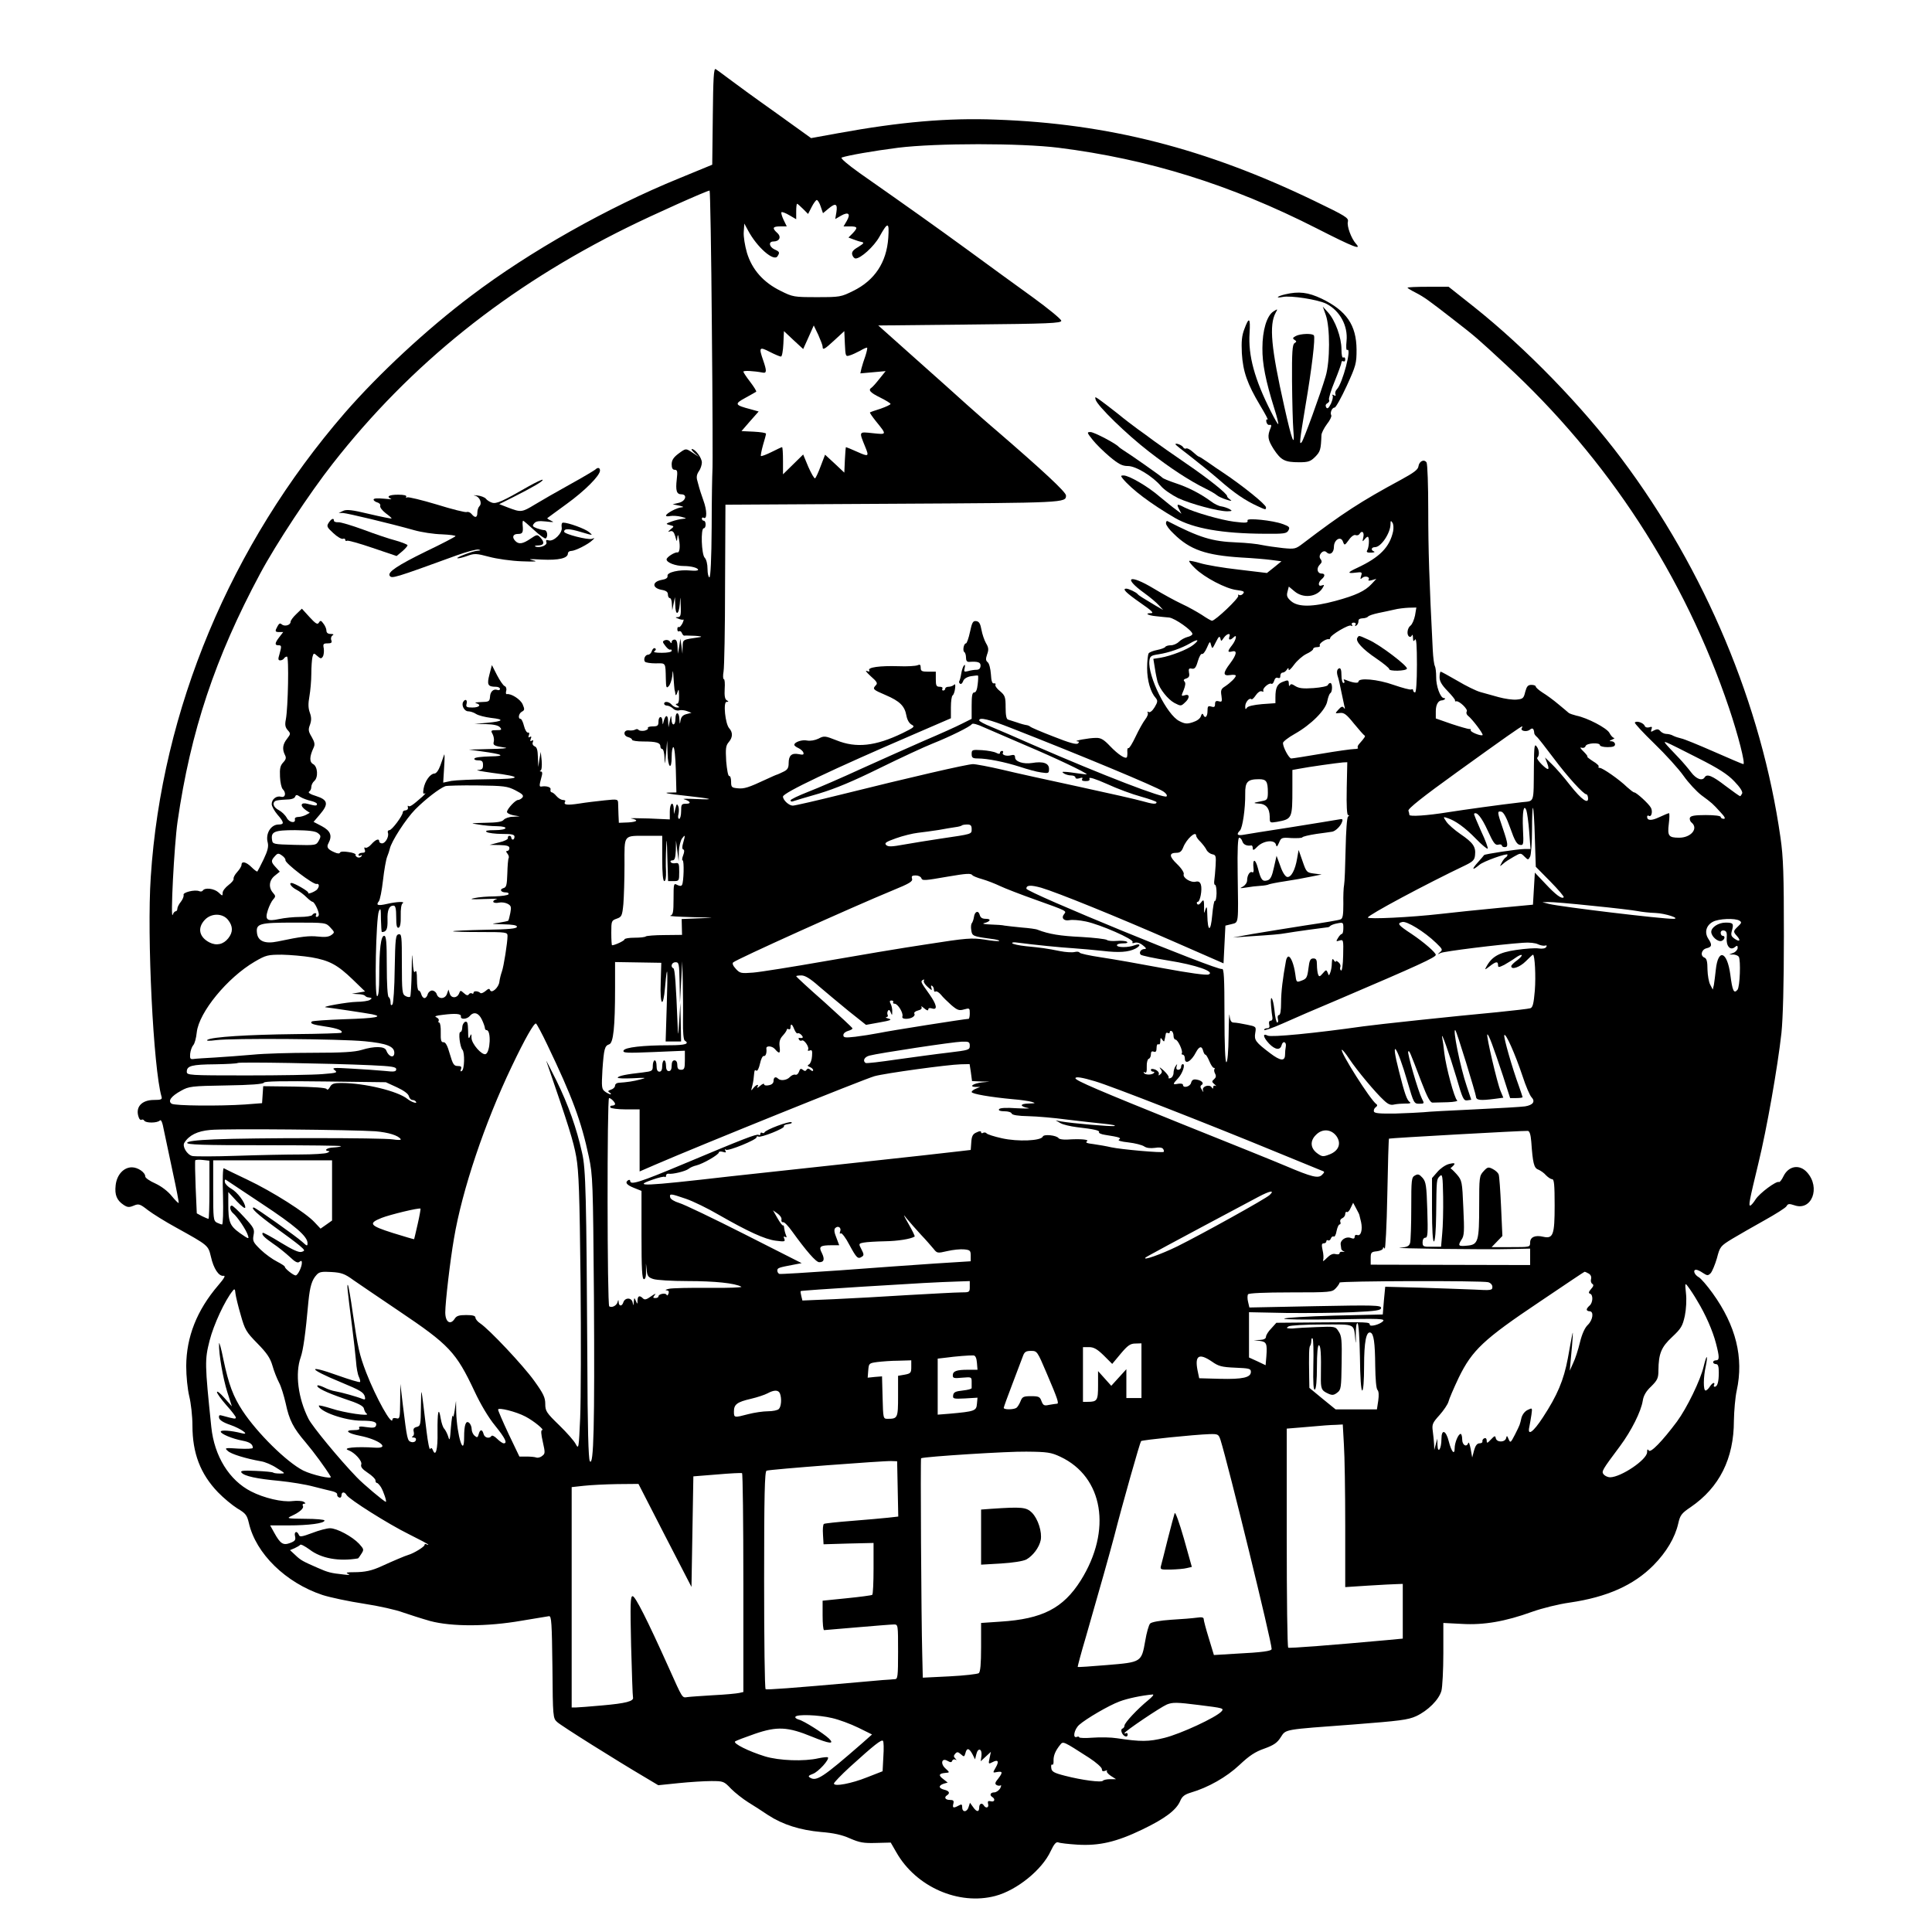 <?xml version="1.0" standalone="no"?>
<!DOCTYPE svg PUBLIC "-//W3C//DTD SVG 20010904//EN"
 "http://www.w3.org/TR/2001/REC-SVG-20010904/DTD/svg10.dtd">
<svg version="1.0" xmlns="http://www.w3.org/2000/svg"
 width="1024pt" height="1024pt" viewBox="0 0 1024 1024"
 preserveAspectRatio="xMidYMid meet">
<g transform="translate(0,1024) scale(0.1,-0.1)"
fill="#000000" stroke="none">
<path d="M3778 9624 l-3 -257 -175 -72 c-378 -154 -793 -388 -1103 -623 -235
-177 -489 -413 -670 -621 -605 -699 -970 -1572 -1028 -2460 -21 -314 14 -1014
57 -1163 5 -15 -2 -18 -40 -18 -67 0 -101 -40 -80 -94 3 -9 10 -14 14 -11 5 3
11 1 15 -5 8 -13 68 -13 82 1 7 7 14 -9 22 -53 7 -35 28 -134 47 -222 19 -87
33 -160 31 -162 -2 -2 -19 15 -37 37 -20 25 -54 51 -86 66 -30 13 -54 30 -54
37 0 22 -39 49 -71 49 -44 0 -80 -40 -86 -95 -6 -51 6 -80 42 -104 21 -14 30
-14 54 -4 26 11 33 9 75 -24 25 -19 92 -61 149 -92 173 -96 170 -94 185 -155
14 -63 42 -105 67 -101 12 2 3 -14 -28 -50 -114 -133 -169 -274 -170 -428 0
-55 7 -122 16 -160 9 -36 17 -106 17 -156 0 -146 42 -256 135 -353 30 -31 76
-69 103 -86 44 -26 51 -35 61 -77 37 -162 195 -317 391 -382 41 -13 140 -34
219 -46 79 -12 172 -33 206 -46 35 -12 100 -33 146 -46 114 -30 301 -30 484 2
72 12 137 23 145 24 13 1 15 -36 18 -270 2 -266 3 -271 25 -291 21 -20 318
-206 464 -292 l72 -43 107 11 c59 6 137 11 174 11 64 0 67 -1 105 -41 22 -22
63 -54 90 -71 28 -17 76 -48 107 -69 77 -50 169 -79 280 -89 65 -5 111 -15
153 -34 51 -22 72 -26 138 -24 l78 2 30 -52 c104 -183 330 -282 524 -231 114
30 248 138 294 238 18 38 29 50 40 46 9 -4 54 -9 101 -12 116 -7 207 14 344
80 121 58 182 104 202 153 10 23 23 33 56 43 92 27 189 82 257 146 52 49 83
70 132 87 50 18 69 31 87 60 29 44 11 40 387 68 243 19 287 24 331 44 62 29
121 87 134 135 5 20 10 109 10 198 l0 161 98 -5 c117 -7 231 13 372 64 53 19
142 41 200 49 198 29 339 92 444 198 68 69 114 146 131 221 10 44 17 54 66 87
152 104 229 257 229 458 1 52 7 124 15 160 38 174 -4 344 -128 516 -29 40 -62
79 -74 85 -23 13 -32 39 -13 39 6 0 22 -7 36 -17 23 -15 27 -15 41 -1 8 9 23
45 33 79 16 62 19 65 81 103 35 21 112 65 171 98 59 33 112 66 117 75 7 13 14
14 41 5 92 -33 141 93 68 174 -40 45 -98 35 -125 -20 -9 -19 -20 -33 -24 -31
-13 8 -103 -59 -124 -92 -11 -18 -24 -32 -28 -33 -10 0 -6 22 43 225 44 180
102 509 122 690 8 78 13 258 13 515 0 325 -3 417 -18 520 -100 704 -400 1419
-842 2008 -209 279 -507 586 -782 805 l-135 107 -109 0 c-60 0 -109 -2 -109
-5 0 -2 19 -14 43 -26 46 -24 67 -39 202 -144 116 -90 125 -98 272 -234 545
-502 952 -1127 1187 -1823 48 -142 88 -298 76 -298 -4 0 -74 30 -156 66 -82
36 -160 68 -173 70 -13 3 -32 9 -42 14 -10 6 -26 10 -37 10 -11 0 -25 7 -32
15 -9 11 -17 12 -33 4 -17 -10 -19 -9 -14 5 5 14 3 16 -12 11 -11 -3 -21 0
-24 8 -6 16 -45 29 -52 17 -2 -4 44 -54 103 -111 59 -57 129 -134 155 -171 26
-37 69 -83 95 -103 57 -42 59 -44 100 -89 24 -25 29 -36 18 -36 -9 0 -16 5
-16 10 0 6 -33 10 -79 10 -59 0 -80 -4 -84 -14 -3 -8 1 -20 9 -26 37 -31 -3
-80 -66 -80 -56 0 -63 9 -55 74 4 31 4 56 1 56 -3 0 -26 -9 -51 -21 -42 -20
-65 -19 -65 2 0 6 4 8 9 5 14 -9 22 23 11 43 -11 21 -77 81 -88 81 -5 0 -21
13 -38 28 -42 41 -130 102 -145 102 -7 0 -9 3 -6 7 4 3 -10 17 -31 29 -20 13
-33 24 -29 24 4 0 -5 12 -20 27 -16 15 -21 24 -11 20 9 -3 19 0 22 9 6 16 76
20 76 4 0 -5 18 -10 40 -10 29 0 40 4 40 15 0 8 -8 15 -17 16 -15 0 -15 2 2 9
11 5 15 9 9 9 -6 1 -17 13 -24 27 -15 26 -116 79 -175 91 -16 4 -34 10 -40 14
-5 5 -31 26 -56 47 -26 22 -63 49 -83 61 -20 13 -36 27 -36 32 0 5 -10 9 -23
9 -19 0 -25 -8 -33 -37 -8 -34 -12 -38 -46 -41 -20 -2 -62 4 -95 13 -32 9 -76
21 -97 27 -22 6 -77 33 -122 60 -45 26 -85 48 -88 48 -3 0 -6 -13 -6 -30 0
-21 12 -41 42 -72 23 -24 41 -46 40 -50 -1 -5 1 -7 6 -5 15 4 64 -42 56 -54
-4 -7 -1 -17 7 -23 22 -17 82 -96 77 -102 -8 -7 -68 17 -63 26 3 4 -1 7 -8 6
-6 0 -49 12 -94 27 l-83 29 0 38 c0 35 13 58 33 58 5 0 11 3 15 6 3 3 1 6 -5
6 -19 0 -42 65 -41 112 0 25 -3 51 -7 58 -4 7 -9 44 -11 84 -19 370 -24 535
-24 741 0 132 -4 246 -9 254 -13 19 -39 7 -43 -21 -2 -17 -25 -34 -93 -71
-213 -115 -310 -178 -520 -338 -38 -29 -43 -30 -105 -24 -36 4 -85 11 -110 16
-25 6 -85 12 -135 14 -131 5 -196 25 -367 113 -5 2 -8 -3 -8 -12 0 -9 18 -34
41 -55 86 -85 170 -114 359 -126 58 -3 129 -9 159 -13 l53 -7 -38 -31 -39 -31
-150 18 c-82 9 -174 25 -203 34 -30 9 -56 14 -59 12 -2 -3 11 -20 31 -39 50
-49 163 -108 219 -115 38 -5 45 -8 36 -19 -6 -8 -16 -11 -22 -7 -5 3 -7 1 -4
-4 7 -11 -122 -133 -139 -133 -5 0 -29 14 -54 31 -25 16 -73 43 -108 59 -34
16 -100 52 -146 80 -131 79 -168 61 -50 -24 29 -21 64 -50 76 -64 l23 -25 -40
23 c-67 40 -90 54 -95 61 -8 10 -48 29 -60 29 -24 0 -3 -21 74 -75 61 -42 74
-55 56 -55 -36 0 -15 -12 27 -16 21 -2 52 -6 70 -7 31 -4 123 -69 123 -87 0
-6 -12 -13 -26 -16 -15 -4 -35 -15 -45 -25 -11 -11 -30 -19 -43 -19 -14 0 -27
-4 -30 -9 -3 -5 -23 -12 -43 -16 -21 -4 -41 -12 -45 -18 -4 -7 -8 -42 -8 -78
0 -66 18 -128 46 -159 11 -14 10 -21 -6 -48 -12 -20 -25 -30 -32 -26 -6 4 -8
3 -5 -3 4 -6 -2 -22 -13 -36 -11 -14 -34 -55 -51 -91 -17 -36 -34 -64 -38 -61
-4 2 -7 -6 -6 -18 1 -12 0 -25 -2 -30 -7 -12 -46 13 -90 59 -33 35 -49 44 -75
43 -36 0 -122 -16 -99 -18 11 -1 12 -4 5 -11 -8 -8 -47 3 -130 36 -65 25 -121
49 -124 53 -3 3 -12 7 -20 8 -8 1 -31 7 -50 14 -19 6 -41 13 -47 15 -9 2 -13
24 -13 64 0 56 -3 64 -30 87 -17 13 -27 29 -24 34 3 5 0 8 -8 7 -9 -2 -14 12
-16 49 -2 28 -9 57 -17 63 -11 9 -11 18 -3 42 9 24 8 36 -6 59 -9 16 -20 48
-24 71 -6 32 -12 44 -28 46 -17 2 -22 -6 -33 -58 -7 -33 -17 -60 -21 -60 -12
0 -19 -39 -9 -46 5 -3 9 -16 9 -29 0 -17 5 -24 18 -23 45 3 61 -2 59 -22 -1
-13 -8 -20 -22 -20 -11 0 -31 -3 -44 -7 -21 -5 -23 -4 -18 17 3 13 2 19 -3 14
-5 -5 -12 -24 -15 -43 -3 -19 -8 -38 -11 -42 -2 -4 0 -10 5 -13 5 -4 12 3 16
14 4 12 19 22 41 26 19 3 36 5 38 3 1 -2 1 -23 -2 -46 -3 -28 -9 -43 -18 -43
-11 0 -14 -17 -14 -70 l0 -70 -52 -26 c-29 -15 -118 -55 -198 -89 -80 -35
-230 -102 -334 -149 -104 -48 -231 -103 -283 -123 -51 -20 -93 -40 -93 -45 0
-6 6 -8 13 -5 7 3 69 21 138 41 89 27 180 65 324 136 110 54 235 112 278 129
93 37 200 90 208 103 4 6 30 -1 64 -17 32 -14 131 -57 220 -95 152 -64 325
-146 325 -154 0 -1 -21 1 -47 5 -27 4 -57 8 -68 8 -17 1 -17 -1 -5 -9 8 -5 25
-10 38 -10 12 0 22 -5 22 -11 0 -6 9 -8 21 -4 15 5 19 4 15 -4 -5 -7 2 -11 18
-11 18 0 24 4 20 14 -4 9 30 -1 93 -29 54 -25 135 -55 180 -67 46 -13 83 -26
83 -30 0 -12 -20 -10 -76 6 -27 8 -177 42 -334 76 -157 34 -341 74 -410 91
-69 16 -138 29 -153 29 -30 0 -337 -71 -694 -160 -133 -33 -250 -60 -261 -60
-20 0 -52 29 -52 48 0 20 266 146 698 332 l192 83 0 58 c0 32 4 60 9 63 5 3
11 19 13 36 3 21 1 27 -6 20 -5 -5 -18 -10 -28 -10 -10 0 -18 -4 -18 -10 0 -5
-5 -10 -11 -10 -5 0 -7 5 -4 10 3 6 -3 10 -14 10 -18 0 -21 6 -21 40 l0 40
-40 0 c-34 0 -40 3 -40 21 0 16 -4 19 -17 13 -10 -4 -55 -7 -101 -5 -98 3
-165 -6 -155 -22 4 -7 0 -8 -13 -3 -10 4 -1 -8 21 -28 32 -28 38 -37 28 -47
-20 -21 -17 -24 51 -53 75 -32 101 -58 110 -108 4 -23 15 -42 28 -49 19 -10
14 -14 -49 -45 -143 -69 -245 -80 -349 -38 -61 24 -66 25 -96 9 -19 -9 -43
-13 -60 -10 -26 6 -68 -8 -68 -23 0 -4 10 -12 22 -17 12 -6 24 -16 26 -24 4
-11 -2 -13 -25 -8 -37 7 -53 -7 -53 -48 0 -25 -6 -35 -27 -45 -16 -8 -30 -14
-33 -15 -3 0 -30 -12 -60 -26 -92 -43 -116 -51 -151 -47 -31 3 -34 6 -34 35 0
17 -4 31 -10 30 -6 -1 -12 33 -16 78 -4 68 -2 83 13 101 22 25 23 52 3 74 -21
23 -33 140 -14 140 12 0 12 2 0 9 -9 6 -12 24 -10 60 2 28 0 51 -4 51 -5 0 -6
18 -2 41 4 22 8 230 8 462 l2 422 886 5 c919 5 919 5 919 44 0 18 -124 133
-365 341 -44 37 -116 101 -160 140 -44 40 -168 151 -275 246 l-195 174 485 5
c420 4 485 7 485 20 0 8 -68 64 -152 125 -83 60 -239 173 -345 251 -180 131
-301 217 -572 407 -63 45 -103 79 -95 82 35 12 167 35 299 52 204 25 648 25
850 0 477 -60 912 -195 1370 -428 196 -100 239 -116 207 -81 -25 28 -49 93
-43 117 5 20 -11 30 -177 110 -576 278 -1093 410 -1687 431 -256 10 -509 -12
-838 -72 l-143 -26 -192 138 c-106 75 -217 156 -247 179 -30 23 -61 45 -67 49
-10 5 -13 -50 -15 -250z m-5 -1121 c4 -401 5 -741 3 -758 -1 -16 -4 -150 -4
-297 -1 -171 -6 -268 -12 -268 -5 0 -10 20 -10 44 0 26 -6 51 -15 60 -17 17
-22 156 -5 156 6 0 10 9 10 20 0 11 -4 20 -10 20 -5 0 -10 5 -10 11 0 5 4 8 9
5 19 -12 19 38 -1 92 -11 31 -21 62 -22 67 -2 6 -6 22 -10 37 -6 19 -3 34 8
50 9 12 16 34 16 47 0 24 -35 71 -53 71 -5 0 1 -9 14 -21 l24 -21 -32 21 c-39
26 -37 26 -79 -5 -25 -19 -34 -34 -34 -55 0 -20 5 -29 16 -29 14 0 16 -8 11
-50 -7 -60 -1 -80 24 -80 34 0 23 -37 -13 -45 l-33 -8 35 -7 c22 -5 27 -8 13
-9 -24 -1 -83 -32 -83 -44 0 -4 10 -5 23 -2 12 2 38 1 57 -4 30 -8 31 -9 10
-11 -14 -1 -41 -7 -60 -14 -33 -12 -33 -13 -10 -19 24 -6 24 -7 5 -22 -16 -14
-17 -16 -3 -11 13 4 20 -3 27 -27 8 -30 9 -30 11 -7 2 20 4 19 9 -10 7 -37 3
-70 -8 -68 -14 3 -58 -25 -58 -37 0 -17 48 -35 91 -35 39 0 76 -10 76 -20 0
-5 -17 -6 -39 -4 -61 6 -126 -9 -123 -28 2 -11 -8 -18 -33 -22 -49 -10 -49
-42 0 -52 25 -4 35 -11 35 -25 0 -11 5 -19 10 -19 6 0 11 -15 11 -32 l2 -33 7
35 7 35 2 -42 c1 -58 19 -54 24 5 3 46 3 46 5 -10 2 -49 -1 -58 -15 -59 -15 0
-15 -2 2 -8 11 -5 23 -7 27 -5 3 2 1 -7 -5 -20 -7 -13 -15 -22 -19 -20 -5 3
-8 -2 -8 -11 0 -9 4 -14 9 -11 5 3 12 -1 15 -9 3 -8 9 -15 13 -14 4 1 31 0 58
-1 28 -2 39 -4 25 -7 -95 -14 -90 -11 -92 -51 l-1 -37 -5 40 -6 40 -6 -40 -7
-40 -2 38 c-1 26 -6 37 -16 37 -8 0 -15 -6 -15 -12 0 -9 -3 -9 -9 1 -5 8 -16
11 -26 8 -15 -6 -15 -9 2 -31 10 -13 21 -22 26 -19 4 2 7 -1 7 -6 0 -7 -22
-11 -52 -11 -34 0 -48 3 -39 9 8 5 9 11 3 15 -6 3 -13 -3 -17 -14 -3 -11 -12
-20 -20 -20 -15 0 -26 -23 -17 -37 4 -5 30 -9 57 -9 55 1 52 6 54 -82 1 -46 3
-52 15 -39 8 8 16 32 19 53 3 37 4 37 7 -11 2 -27 4 -54 5 -60 2 -5 4 -17 5
-25 1 -8 6 -4 10 10 7 21 8 19 9 -17 1 -28 -3 -43 -11 -43 -9 0 -8 -4 2 -10
13 -8 13 -10 -1 -10 -9 0 -22 7 -29 15 -14 17 -40 20 -40 5 0 -5 7 -10 16 -10
8 0 22 -7 31 -15 8 -9 23 -13 33 -10 9 3 28 1 41 -4 l24 -9 -27 -7 c-19 -5
-28 -15 -31 -33 -4 -24 -4 -23 -6 6 -1 40 -21 43 -21 2 0 -38 -20 -40 -21 -2
-2 24 -2 23 -9 -8 l-7 -35 -2 34 c-1 36 -15 33 -24 -4 -4 -18 -5 -18 -6 3 -1
30 -21 28 -21 -3 0 -21 -5 -25 -31 -25 -16 0 -28 -4 -25 -9 3 -5 -6 -11 -19
-14 -14 -2 -28 0 -31 5 -3 4 -11 5 -17 1 -7 -4 -22 -6 -34 -4 -29 3 -32 -29
-3 -36 11 -3 20 -9 20 -14 0 -5 27 -9 59 -9 68 0 91 -6 91 -26 0 -8 5 -14 10
-14 6 0 11 -21 12 -47 1 -41 2 -38 8 22 l6 70 2 -67 c2 -78 22 -94 22 -18 0
28 4 50 9 50 6 0 11 -54 13 -120 l3 -120 -45 -1 c-25 -1 11 -8 80 -15 155 -17
181 -24 70 -19 -47 2 -76 2 -65 -1 34 -10 41 -24 12 -24 -25 0 -27 -3 -27 -40
0 -22 -5 -40 -10 -40 -6 0 -8 11 -4 25 3 14 3 33 -1 42 -7 15 -9 13 -15 -12
l-8 -30 -1 28 c-2 44 -21 31 -21 -14 l0 -42 -112 5 c-62 2 -104 2 -93 0 41 -8
34 -18 -15 -21 l-50 -2 -2 43 c-1 24 -2 52 -2 63 -1 19 -5 20 -71 13 -38 -4
-99 -11 -135 -17 -66 -10 -85 -7 -75 10 4 5 -1 9 -11 9 -9 0 -25 9 -35 21 -9
11 -21 20 -26 20 -4 0 -7 7 -5 15 3 12 -22 20 -50 15 -10 -1 -10 7 1 47 7 23
6 32 -2 33 -7 0 -8 2 -2 5 6 2 8 25 6 52 l-5 47 -7 -40 -6 -40 -2 51 c-1 37
-5 54 -17 58 -9 4 -14 13 -10 22 4 10 2 13 -6 8 -8 -5 -9 -2 -5 10 5 11 3 15
-5 10 -8 -5 -9 -2 -5 9 4 10 2 16 -5 14 -6 -1 -16 15 -21 36 -5 20 -13 37 -18
37 -15 0 -10 29 7 38 15 8 15 13 4 39 -12 27 -61 58 -84 54 -5 -1 -6 7 -3 18
3 11 -1 22 -9 25 -7 3 -25 29 -40 58 l-27 53 -13 -50 c-14 -54 -9 -65 34 -65
12 0 22 -5 22 -11 0 -6 -6 -9 -13 -6 -21 8 -39 -8 -40 -37 -2 -24 -6 -26 -47
-27 -25 -1 -37 -3 -27 -6 30 -8 18 -23 -19 -23 -31 0 -36 3 -31 20 5 21 -7 28
-18 10 -11 -18 6 -50 26 -50 11 0 30 -6 42 -14 12 -8 48 -17 80 -21 73 -8 65
-18 -21 -26 l-67 -6 61 -1 c41 -1 66 -7 74 -17 11 -13 8 -15 -19 -15 -29 0
-31 -2 -20 -21 6 -12 9 -30 6 -40 -5 -19 1 -23 63 -32 14 -3 -24 -6 -85 -7
l-110 -3 65 -9 c118 -16 134 -26 48 -27 -42 -1 -80 -5 -83 -11 -4 -6 5 -10 19
-10 21 0 26 -5 26 -25 0 -20 -5 -25 -27 -26 -16 -1 18 -7 74 -15 167 -21 161
-33 -17 -34 -85 -1 -174 -5 -198 -9 l-43 -9 5 82 c3 44 3 74 0 66 -3 -8 -12
-34 -20 -57 -10 -27 -22 -43 -32 -43 -22 -1 -50 -40 -57 -80 -4 -24 -2 -30 7
-25 7 4 1 -4 -13 -17 -52 -46 -67 -56 -74 -50 -4 4 -5 0 -3 -8 2 -8 -4 -14
-12 -15 -8 0 -15 -4 -15 -10 -1 -19 -58 -95 -71 -95 -7 0 -11 -6 -8 -14 7 -19
-13 -56 -31 -56 -8 0 -15 5 -15 10 0 18 -19 11 -42 -15 -11 -13 -26 -21 -31
-18 -6 4 -8 0 -4 -10 5 -12 1 -17 -13 -17 -11 0 -20 -5 -20 -11 0 -5 5 -7 12
-3 7 4 8 3 4 -4 -4 -6 -13 -9 -21 -6 -8 4 -13 10 -10 14 2 4 -14 11 -38 14
-25 4 -43 3 -45 -3 -2 -6 -13 -6 -30 2 -35 15 -43 27 -31 48 21 40 11 65 -35
90 l-44 23 34 40 c47 55 42 77 -21 97 -30 9 -44 18 -37 23 7 4 12 15 12 25 0
10 7 24 15 31 23 19 19 77 -5 90 -21 11 -20 40 2 87 8 17 6 29 -10 57 -18 30
-19 39 -9 65 8 23 8 39 -1 64 -9 25 -9 48 -2 87 5 29 10 82 10 119 0 36 3 76
6 89 6 22 7 22 26 5 17 -15 21 -15 29 -3 5 8 7 27 5 43 -5 24 -2 27 20 27 20
0 25 4 20 17 -4 9 -1 20 6 25 9 5 6 8 -9 8 -15 0 -23 6 -23 18 0 9 -7 26 -16
37 -12 17 -16 18 -24 5 -7 -12 -17 -6 -50 30 l-40 44 -30 -29 c-17 -16 -30
-34 -30 -41 0 -17 -30 -26 -46 -14 -9 9 -15 6 -23 -9 -15 -27 -14 -31 10 -31
l20 0 -20 -26 c-25 -32 -26 -44 -6 -44 18 0 18 -4 6 -48 -8 -25 -7 -32 4 -32
8 0 17 5 20 10 3 6 11 10 16 10 11 0 6 -269 -6 -333 -6 -29 -3 -42 10 -57 16
-18 16 -20 -4 -46 -23 -29 -26 -55 -11 -85 8 -15 6 -24 -9 -40 -16 -17 -19
-33 -17 -76 1 -29 8 -59 14 -65 20 -20 15 -47 -8 -41 -25 7 -50 -13 -50 -39 0
-11 14 -36 30 -55 36 -41 38 -53 7 -53 -42 0 -71 -49 -58 -96 5 -21 0 -43 -22
-89 -16 -33 -31 -62 -33 -64 -2 -2 -16 8 -30 22 -29 29 -54 35 -54 13 0 -7
-10 -24 -23 -38 -13 -14 -21 -30 -19 -36 2 -6 -11 -21 -27 -33 -17 -13 -31
-31 -31 -41 0 -18 -1 -18 -22 2 -23 21 -72 27 -83 10 -3 -5 -12 -7 -20 -3 -24
9 -87 -7 -82 -20 2 -7 -4 -23 -14 -36 -11 -13 -19 -30 -19 -37 0 -8 -4 -14 -9
-14 -5 0 -12 -8 -15 -17 -14 -46 7 368 25 492 69 479 199 869 438 1315 84 157
263 428 384 582 412 527 926 939 1563 1253 133 66 419 194 435 195 3 0 9 -327
12 -727z m577 642 l12 -35 30 25 c37 31 48 25 41 -20 l-6 -36 31 18 c39 22 52
10 30 -28 l-17 -29 34 0 c41 0 43 -6 14 -37 l-22 -22 24 -9 c13 -5 33 -12 44
-14 17 -4 15 -7 -16 -27 -28 -16 -36 -27 -32 -41 3 -11 11 -20 18 -20 27 0 97
63 126 115 45 81 53 80 47 -6 -9 -130 -72 -225 -186 -281 -65 -32 -70 -33
-192 -33 -122 0 -128 1 -192 33 -92 45 -152 113 -179 202 -11 38 -19 87 -17
111 l3 44 19 -35 c48 -91 138 -169 157 -138 13 20 11 24 -16 36 -29 14 -33 42
-6 42 32 0 44 24 21 45 -29 26 -25 35 15 35 l35 0 -17 35 c-9 19 -14 37 -11
40 3 3 22 -4 42 -16 l36 -21 0 41 c0 23 2 41 5 41 2 0 16 -12 31 -27 l27 -27
19 37 c10 20 23 37 27 37 5 0 15 -16 21 -35z m10 -742 c0 -21 10 -15 64 35
l51 47 3 -68 c3 -65 4 -68 25 -61 12 3 37 15 56 25 18 11 35 18 37 16 2 -2 -2
-21 -9 -43 -8 -21 -17 -51 -21 -66 l-6 -27 67 6 67 6 -33 -41 c-18 -23 -37
-44 -42 -47 -19 -12 -7 -26 46 -52 30 -15 55 -30 55 -34 0 -4 -24 -15 -52 -25
-29 -9 -55 -18 -57 -20 -2 -2 12 -22 31 -46 59 -73 60 -72 -16 -64 -76 8 -74
11 -40 -73 21 -51 18 -53 -42 -26 -31 14 -58 25 -60 25 -2 0 -4 -30 -6 -67
l-3 -68 -51 48 -51 47 -23 -60 c-12 -33 -26 -63 -30 -65 -4 -3 -20 25 -36 61
l-27 65 -54 -53 -53 -52 0 72 c0 40 -2 72 -5 72 -3 0 -28 -12 -56 -26 -28 -14
-53 -23 -56 -21 -2 3 3 29 11 58 9 29 16 56 16 60 0 5 -29 9 -65 11 l-65 3 45
52 46 52 -43 12 c-84 22 -87 28 -28 60 30 16 55 31 58 33 2 3 -12 26 -32 52
-20 26 -36 50 -36 54 0 7 56 4 103 -5 21 -4 21 10 2 65 -24 69 -21 74 35 45
27 -14 54 -25 59 -25 6 0 11 30 13 68 l3 67 51 -48 51 -47 28 62 28 63 24 -50
c12 -27 23 -56 23 -62z m3024 -978 c-18 -85 -71 -139 -191 -195 -52 -24 -54
-31 -7 -25 32 4 35 3 28 -18 -5 -17 -4 -19 6 -10 14 13 43 6 34 -9 -4 -6 2 -7
17 -3 l24 7 -25 -27 c-35 -38 -85 -61 -192 -90 -122 -33 -197 -33 -234 -2 -22
19 -26 29 -20 51 l7 27 30 -25 c46 -39 118 -31 148 16 11 18 11 20 -3 15 -21
-8 -21 16 -1 33 19 16 19 30 0 30 -23 0 -29 27 -11 46 13 13 14 19 5 31 -16
19 14 54 32 36 18 -18 39 -3 39 28 0 39 37 60 48 28 8 -21 9 -21 31 9 12 18
28 29 35 26 8 -3 17 -1 21 5 13 22 27 11 21 -16 -6 -26 -5 -26 8 -10 8 10 16
15 18 10 7 -12 3 -57 -6 -71 -5 -8 1 -12 21 -11 15 0 22 3 16 6 -19 7 -15 23
5 23 32 0 82 75 82 122 0 19 2 20 10 8 6 -8 7 -28 4 -45z m116 -447 c-5 -23
-15 -47 -24 -54 -17 -12 -22 -49 -7 -58 5 -4 12 0 14 6 3 7 6 2 6 -12 1 -20 3
-22 11 -10 7 10 10 -34 10 -132 0 -92 -4 -148 -10 -148 -5 0 -10 5 -10 11 0 5
-4 8 -9 5 -5 -4 -48 8 -95 24 -84 30 -186 39 -186 17 0 -10 -30 -6 -64 8 -14
6 -17 5 -12 -3 4 -7 2 -12 -3 -12 -6 0 -11 18 -11 41 0 28 -4 39 -12 37 -13
-5 -15 -22 -6 -48 3 -8 10 -40 16 -70 6 -30 14 -66 17 -80 5 -16 4 -21 -2 -12
-7 10 -14 8 -29 -9 -19 -21 -19 -21 7 -18 22 3 35 -6 75 -56 27 -33 52 -61 56
-63 7 -3 1 -12 -29 -46 -7 -8 -9 -16 -6 -20 4 -3 -5 -6 -19 -6 -14 0 -93 -11
-175 -25 -81 -14 -153 -25 -159 -25 -12 0 -44 59 -44 82 0 7 28 29 62 48 87
49 165 127 173 174 4 20 11 39 16 42 12 7 12 54 0 54 -5 0 -11 -5 -13 -11 -2
-6 -36 -13 -76 -16 -56 -4 -78 -1 -97 11 -18 12 -25 12 -28 3 -3 -6 -6 -2 -6
10 -1 19 -4 20 -30 10 -31 -11 -41 -31 -41 -83 l0 -31 -71 -5 c-45 -4 -75 -11
-80 -19 -7 -11 -9 -9 -9 7 0 22 22 48 33 38 3 -3 13 6 23 21 10 15 23 24 31
21 8 -3 12 -2 9 3 -7 11 30 44 42 37 5 -3 12 4 15 15 4 14 11 20 20 16 9 -3
14 1 13 11 0 9 5 17 12 17 7 0 17 7 22 15 8 12 10 12 10 1 0 -8 13 4 29 26 16
22 45 47 65 57 20 9 36 21 36 26 0 6 9 10 21 10 11 0 18 4 14 9 -6 10 34 37
48 33 4 -1 7 2 7 6 0 15 99 74 111 66 8 -4 9 -3 5 4 -4 7 -1 12 9 12 10 0 13
-5 9 -12 -4 -7 -3 -8 4 -4 7 4 12 14 12 22 0 13 4 16 33 18 6 1 14 4 18 8 3 5
27 13 55 19 27 5 65 14 84 18 19 5 54 9 76 10 l41 1 -7 -42z m-984 -113 c-7
-18 5 -20 22 -3 21 21 14 -14 -8 -42 -25 -32 -25 -39 0 -33 29 8 25 -16 -10
-63 -39 -51 -39 -68 0 -62 17 3 30 1 30 -3 0 -10 -27 -37 -57 -57 -21 -13 -24
-21 -19 -50 4 -30 3 -34 -14 -29 -15 4 -20 0 -20 -15 0 -15 -5 -18 -20 -13
-17 5 -20 2 -20 -24 0 -31 -14 -42 -23 -18 -4 7 -8 4 -12 -9 -4 -13 -21 -25
-43 -32 -30 -10 -42 -9 -71 6 -66 32 -168 239 -159 319 3 25 8 29 48 35 54 8
123 32 169 59 41 24 51 19 16 -9 -31 -25 -120 -59 -173 -68 l-39 -6 8 -49 c4
-28 11 -60 14 -72 12 -40 55 -94 90 -113 33 -17 35 -17 54 1 28 24 28 49 1 40
-20 -6 -20 -5 -6 28 9 23 11 38 4 45 -7 7 -4 12 10 16 14 5 18 13 14 31 -3 20
-1 24 15 21 15 -3 22 5 32 40 7 24 17 41 22 38 5 -3 17 12 26 33 15 35 17 36
22 14 6 -22 7 -21 25 15 15 30 20 35 24 21 4 -18 5 -17 18 2 17 24 39 28 30 6z
m-1156 -484 c358 -140 767 -310 806 -336 15 -10 22 -21 17 -26 -13 -13 -331
109 -708 273 -88 39 -188 82 -222 96 -35 14 -63 29 -63 34 0 18 51 6 170 -41z
m2706 0 c-10 -15 25 -22 42 -9 15 13 22 7 24 -19 1 -5 6 -12 13 -18 7 -5 47
-57 90 -114 74 -99 158 -191 173 -191 4 0 8 -8 9 -19 3 -36 -34 -10 -95 67
-33 43 -77 93 -97 112 l-36 35 11 -29 c15 -40 7 -42 -28 -8 -17 17 -28 33 -24
36 12 12 11 40 -3 59 -12 17 -14 4 -15 -104 -2 -202 5 -183 -65 -191 -114 -13
-300 -39 -390 -53 -111 -18 -205 -24 -205 -14 0 4 -2 14 -5 22 -4 10 75 73
257 204 254 183 339 243 346 243 2 0 1 -4 -2 -9z m934 -159 c109 -55 157 -86
192 -123 30 -31 45 -54 42 -64 -4 -8 -9 -15 -11 -15 -3 0 -38 25 -78 55 -70
54 -98 65 -110 45 -13 -21 -45 -9 -72 27 -15 20 -44 54 -63 74 -86 90 -86 91
-65 83 11 -4 85 -41 165 -82z m-1862 -162 c-2 -89 1 -140 7 -140 7 0 7 -3 0
-8 -6 -4 -11 -77 -13 -172 -2 -91 -5 -176 -8 -190 -3 -14 -5 -59 -4 -101 0
-59 -3 -78 -15 -82 -8 -4 -92 -18 -187 -32 -95 -15 -220 -35 -278 -45 l-105
-19 85 6 c124 8 162 11 195 17 39 7 207 30 220 31 6 0 12 3 15 7 4 4 20 11 38
14 31 6 32 5 32 -25 0 -17 -3 -31 -8 -31 -4 0 -13 -9 -20 -21 -12 -19 -11 -20
8 -14 20 6 21 4 19 -79 -1 -50 -6 -83 -11 -80 -5 3 -7 12 -4 19 3 8 -2 19 -10
25 -8 7 -14 9 -14 4 0 -5 -5 -2 -10 6 -7 12 -10 8 -11 -15 0 -16 -4 -39 -8
-49 -7 -19 -8 -19 -14 -1 -7 16 -9 16 -26 -4 -16 -19 -20 -19 -25 -5 -3 8 -6
31 -6 50 0 27 -4 34 -19 34 -16 0 -21 -10 -26 -53 -6 -47 -10 -55 -35 -64 -29
-11 -29 -11 -35 36 -7 49 -23 91 -36 91 -5 0 -11 -10 -13 -22 -17 -92 -26
-165 -26 -222 0 -42 -4 -66 -11 -66 -6 0 -9 -9 -6 -20 3 -11 1 -20 -3 -20 -5
0 -12 29 -15 65 -8 71 -24 91 -18 23 2 -24 5 -51 7 -60 2 -10 -2 -18 -9 -18
-8 0 -11 -8 -8 -20 4 -14 0 -20 -11 -20 -9 0 -16 -4 -16 -9 0 -5 44 10 98 34
53 24 187 82 297 128 424 181 515 223 515 236 0 12 -63 67 -127 110 -73 48
-80 57 -51 64 23 7 118 -51 180 -111 34 -33 36 -36 20 -49 -15 -13 -15 -13 4
-4 19 9 308 45 436 54 33 3 67 -1 80 -8 13 -6 30 -9 37 -7 9 3 11 0 6 -8 -5
-7 -20 -10 -40 -7 -18 3 -71 -1 -119 -8 -90 -13 -129 -35 -158 -89 -10 -18 -8
-17 17 2 33 26 45 28 45 7 0 -14 4 -13 33 1 17 10 44 26 59 37 15 11 30 18 33
15 4 -3 -8 -16 -24 -28 -17 -12 -31 -26 -31 -31 0 -21 45 -6 77 26 19 19 36
35 38 35 10 0 16 -114 10 -190 -6 -70 -11 -90 -24 -94 -9 -3 -88 -12 -176 -21
-237 -22 -630 -64 -710 -75 -253 -36 -488 -59 -506 -49 -29 15 -24 -9 8 -43
32 -33 59 -36 66 -7 7 25 27 17 22 -9 -2 -9 -4 -29 -4 -44 -1 -34 -25 -31 -78
9 -78 59 -86 70 -80 107 6 35 5 35 -44 45 -28 6 -58 11 -69 11 -14 0 -20 9
-23 38 -2 20 -4 -27 -5 -105 -1 -88 -6 -143 -12 -143 -6 0 -10 90 -10 250 0
200 -3 248 -13 244 -25 -9 -1037 406 -1037 426 0 19 23 20 78 5 85 -25 403
-154 702 -285 l265 -116 5 100 5 100 33 8 c38 10 36 -5 32 266 -2 130 1 192 8
192 6 0 14 -9 17 -20 6 -17 23 -25 48 -21 4 0 7 -6 7 -15 0 -13 6 -11 26 10
32 31 90 37 97 9 3 -14 6 -12 16 10 11 27 14 29 66 25 30 -1 56 0 58 4 1 4 35
12 74 18 40 5 78 11 85 12 18 4 44 30 51 51 6 16 3 18 -21 13 -15 -3 -128 -21
-252 -41 -124 -19 -237 -37 -252 -40 -30 -5 -36 3 -16 23 14 14 29 117 28 194
-1 64 12 78 73 78 39 0 47 -11 47 -71 0 -32 -4 -39 -22 -43 -13 -3 -32 -7 -43
-9 -11 -3 -5 -5 14 -6 41 -1 60 -24 61 -70 0 -33 0 -33 38 -27 81 15 82 17 82
177 l0 98 33 6 c50 10 209 32 235 34 l23 1 -3 -140z m-4406 -9 c37 -19 45 -27
37 -38 -6 -7 -17 -13 -23 -13 -14 0 -55 -44 -59 -62 -1 -7 14 -15 33 -19 l35
-6 -36 -2 c-20 0 -42 -8 -49 -16 -9 -11 -35 -15 -99 -16 -79 -2 -82 -2 -36 -9
28 -5 71 -9 98 -9 68 -1 58 -21 -10 -21 -41 0 -54 -3 -43 -10 8 -5 45 -10 81
-10 52 0 66 -3 66 -15 0 -8 -4 -15 -9 -15 -4 0 -8 5 -8 10 0 6 -5 10 -10 10
-6 0 -9 -5 -8 -12 2 -6 -19 -17 -47 -23 l-50 -13 53 -1 c39 -1 52 -5 52 -16 0
-8 -5 -15 -11 -15 -8 0 -8 -4 1 -15 6 -8 9 -18 6 -23 -3 -5 -6 -42 -7 -82 -2
-61 -5 -73 -20 -77 -24 -7 -14 -23 12 -23 11 0 17 -4 14 -10 -3 -5 -36 -10
-73 -11 -37 0 -85 -4 -107 -9 -30 -6 -18 -8 50 -5 50 2 80 2 67 -1 -12 -3 -20
-10 -17 -15 4 -5 17 -6 30 -3 13 3 33 0 45 -6 19 -10 21 -17 15 -48 -4 -21 -9
-39 -11 -42 -3 -2 -26 -7 -52 -11 -43 -6 -41 -6 26 -8 50 -1 72 -5 72 -13 0
-10 -42 -14 -167 -16 -92 -2 -170 -5 -172 -8 -2 -2 62 -4 142 -4 142 0 147 -1
147 -21 0 -34 -20 -162 -30 -189 -5 -14 -11 -37 -13 -53 -3 -31 -42 -66 -50
-44 -3 9 -9 7 -24 -6 -11 -9 -23 -14 -27 -10 -11 11 -36 12 -36 2 0 -6 -4 -8
-9 -4 -5 3 -13 0 -16 -5 -5 -8 -13 -6 -26 6 -18 16 -19 16 -26 -2 -11 -26 -41
-26 -49 -1 l-7 22 -8 -23 c-10 -28 -45 -29 -54 -2 -3 11 -15 20 -25 20 -9 0
-20 -9 -23 -20 -3 -11 -10 -20 -17 -20 -7 0 -14 9 -17 20 -3 11 -9 20 -14 20
-5 0 -9 26 -9 58 0 39 -3 52 -10 42 -6 -10 -10 9 -13 60 -2 49 -4 30 -5 -56
-1 -72 -5 -134 -8 -137 -4 -3 -15 -2 -25 4 -17 9 -19 24 -19 170 0 147 -1 160
-17 157 -16 -3 -18 -21 -21 -183 -1 -99 -7 -184 -12 -189 -7 -7 -10 -3 -10 11
0 12 -4 25 -10 28 -6 4 -10 70 -10 166 0 127 -3 159 -14 159 -17 0 -26 -71
-26 -212 0 -74 -4 -108 -11 -108 -15 0 -6 413 9 450 9 21 11 14 11 -42 1 -38
3 -68 5 -68 24 0 31 15 30 63 -2 53 8 77 32 77 10 0 14 -16 14 -61 0 -44 3
-59 13 -56 8 3 12 24 11 63 -1 35 3 62 10 66 16 11 -31 9 -83 -3 -48 -11 -60
-7 -43 14 6 7 16 58 22 111 6 54 16 110 22 125 6 14 12 33 14 42 8 39 85 158
135 209 54 54 126 110 159 123 8 3 85 5 170 4 142 -2 159 -4 202 -26z m-1084
-56 c17 -4 32 -11 32 -16 0 -11 -7 -11 -48 0 -38 11 -45 -9 -11 -33 l21 -14
-20 -11 c-12 -6 -30 -11 -41 -11 -12 0 -20 -5 -18 -12 5 -24 -30 -18 -43 7 -8
15 -27 33 -42 41 -28 14 -37 38 -18 49 5 3 29 6 54 7 29 0 47 6 50 15 5 12 9
12 28 -1 13 -8 38 -17 56 -21z m6457 -162 l7 -93 -33 0 c-34 0 -211 -27 -213
-32 -1 -2 -17 -21 -36 -42 -32 -36 -26 -41 11 -10 21 19 149 64 149 54 0 -5
-4 -12 -10 -15 -5 -3 -15 -16 -21 -28 -11 -21 -11 -21 7 -6 10 10 36 26 57 38
37 21 37 21 57 1 19 -19 20 -19 30 0 5 10 10 74 10 141 0 67 2 120 5 117 3 -3
8 -74 10 -159 l5 -153 77 -78 c42 -43 74 -80 71 -84 -11 -10 -42 13 -98 73
l-55 58 -5 -85 -5 -85 -180 -17 c-99 -9 -238 -24 -310 -32 -157 -18 -385 -29
-385 -19 1 13 303 175 521 279 36 18 45 27 47 52 5 44 -11 66 -77 111 -32 22
-66 52 -75 66 -18 27 -18 27 6 19 41 -13 93 -50 151 -110 31 -32 59 -55 62
-52 3 3 -12 45 -35 93 -22 49 -39 90 -37 92 14 13 40 -19 72 -89 30 -66 40
-79 56 -75 10 3 19 1 19 -4 0 -5 7 -9 15 -9 20 0 19 15 -10 100 -30 87 -30 92
-8 88 12 -2 28 -31 48 -88 23 -66 35 -86 51 -88 19 -3 20 1 16 83 -4 91 4 137
18 100 4 -11 11 -62 15 -112z m-2955 13 c0 -28 4 -26 -165 -51 -60 -9 -147
-23 -192 -31 -66 -12 -85 -13 -96 -3 -11 11 -1 17 52 36 36 13 89 26 116 29
28 3 77 10 110 15 33 6 73 13 89 15 16 2 31 6 34 9 3 3 16 5 29 5 18 0 23 -6
23 -24z m-3466 -21 c17 -13 18 -18 6 -40 -14 -25 -14 -26 -129 -23 -113 3
-116 4 -119 26 -7 44 12 52 122 52 73 -1 106 -5 120 -15z m1886 -255 c29 0 30
1 30 49 0 44 -2 49 -20 46 -11 -2 -22 0 -25 6 -4 5 1 9 9 9 12 0 16 12 18 53
l1 52 7 -55 7 -55 1 51 c1 27 9 59 17 70 17 23 18 19 6 -23 -6 -20 -6 -33 0
-35 7 -2 7 -13 0 -31 -6 -15 -7 -27 -3 -27 9 0 6 -115 -3 -130 -4 -7 -12 -7
-26 0 -18 10 -19 7 -19 -74 0 -72 -3 -85 -17 -89 -10 -3 43 -6 117 -8 125 -3
128 -3 39 -6 l-96 -4 1 -42 1 -42 -93 -1 c-51 0 -95 -4 -99 -7 -3 -4 -30 -7
-60 -7 -29 0 -53 -4 -53 -9 0 -7 -51 -31 -66 -31 -2 0 -4 29 -4 66 0 63 1 65
29 75 26 9 29 15 35 77 3 37 6 131 6 208 0 165 -9 154 123 154 l77 0 0 -120
c0 -80 4 -120 11 -120 7 0 10 20 9 53 -2 28 -1 86 1 127 2 56 4 43 6 -52 l4
-128 29 0z m2770 240 c0 -5 10 -20 23 -32 12 -13 27 -32 32 -43 6 -11 20 -21
31 -23 18 -3 20 -9 17 -60 -2 -31 -5 -67 -7 -79 -2 -13 0 -23 4 -23 5 0 8 -20
8 -45 -1 -24 -4 -42 -9 -40 -4 3 -10 -32 -14 -76 -8 -91 -24 -90 -26 1 -1 44
-3 50 -10 30 -8 -24 -8 -24 -7 5 0 47 -2 51 -16 32 -9 -12 -16 -14 -21 -8 -3
6 -2 11 3 11 13 0 25 66 17 91 -5 15 -13 19 -27 16 -26 -7 -71 21 -64 40 3 7
-12 31 -35 53 -43 41 -44 60 -3 60 18 0 27 8 35 28 17 45 69 92 69 62z m-4827
-129 c-4 -15 149 -132 165 -126 6 2 12 -2 12 -9 0 -7 -6 -18 -12 -23 -18 -14
-50 -24 -44 -15 4 7 -74 52 -89 52 -16 0 0 -22 25 -35 16 -8 40 -26 54 -40 14
-14 29 -25 33 -25 9 0 33 -48 33 -67 0 -7 -5 -13 -11 -13 -5 0 -7 5 -4 10 3 6
2 10 -4 10 -5 0 -13 -4 -16 -10 -3 -5 -33 -10 -65 -10 -33 0 -82 -5 -110 -11
-66 -14 -77 -5 -60 48 7 21 19 46 28 56 14 15 13 19 -1 35 -25 28 -21 67 10
91 l26 21 -21 23 c-26 28 -27 35 -5 59 14 16 19 17 37 4 12 -8 20 -19 19 -25z
m3641 -80 c3 -4 27 -14 53 -21 27 -8 68 -24 93 -36 25 -12 110 -45 189 -73
168 -60 165 -59 151 -76 -17 -21 -1 -38 29 -32 14 3 53 0 86 -7 77 -16 257
-95 248 -109 -4 -6 0 -8 11 -4 11 4 28 -1 43 -13 18 -14 21 -20 10 -20 -20 0
-32 -19 -21 -30 5 -5 71 -19 146 -31 146 -23 250 -59 214 -74 -12 -5 -105 8
-240 33 -122 23 -270 49 -331 58 -60 9 -111 20 -113 25 -2 5 -14 6 -27 3 -13
-3 -47 -1 -77 5 -69 14 -99 18 -181 26 -37 4 -70 11 -72 16 -3 4 9 6 27 3 91
-12 231 -26 298 -30 41 -3 111 -9 155 -14 85 -10 135 -7 173 12 30 16 28 30
-4 18 -33 -13 -94 -13 -94 0 0 6 15 10 33 10 21 0 27 3 19 9 -7 4 -31 6 -53 4
-22 -2 -46 0 -52 5 -7 5 -68 12 -137 16 -109 5 -171 15 -230 38 -8 4 -46 9
-85 12 -38 4 -79 8 -90 10 -11 3 -45 5 -75 6 -30 1 -46 4 -35 7 34 8 41 23 11
23 -20 0 -29 6 -33 20 -7 27 -27 20 -31 -11 -2 -13 -7 -27 -11 -32 -4 -4 -6
-21 -3 -37 4 -31 8 -33 105 -46 26 -3 46 -8 43 -11 -2 -3 -38 0 -78 7 -68 10
-95 8 -306 -25 -128 -19 -371 -60 -542 -90 -171 -30 -341 -57 -378 -60 -64 -5
-70 -4 -92 20 -15 16 -20 29 -14 34 16 16 630 293 846 382 88 36 107 47 102
62 -4 13 0 17 19 17 14 0 27 -6 30 -14 6 -15 15 -14 142 8 99 17 122 18 129 7z
m3287 -162 c112 -11 220 -24 239 -28 19 -4 62 -9 95 -10 52 -2 136 -30 94 -31
-58 -1 -592 63 -659 79 l-35 9 31 1 c17 1 122 -8 235 -20z m-7232 -75 c26 -33
27 -64 1 -97 -26 -33 -63 -41 -100 -22 -54 28 -65 76 -25 119 34 37 95 37 124
0z m8011 -4 c12 -8 11 -12 -8 -30 -26 -25 -27 -28 -5 -52 21 -24 13 -32 -14
-13 -18 13 -20 20 -13 44 10 36 6 41 -34 41 -38 0 -76 -25 -76 -49 0 -24 35
-55 55 -48 17 7 21 27 5 27 -5 0 -10 7 -10 16 0 9 7 14 18 12 13 -3 16 -12 14
-39 -4 -43 19 -69 43 -49 12 10 15 9 15 -4 0 -9 -10 -21 -22 -26 l-23 -9 22 0
c12 -1 25 -6 29 -12 11 -19 6 -160 -7 -175 -19 -23 -27 -6 -38 81 -17 124 -65
140 -77 24 -3 -30 -8 -65 -10 -79 l-6 -25 -13 25 c-8 14 -14 50 -15 81 0 41
-4 58 -15 63 -25 9 -18 43 10 50 29 7 31 18 9 51 -21 33 -11 70 24 89 30 17
119 21 142 6z m-7469 -36 c23 -25 24 -26 5 -40 -14 -10 -35 -12 -70 -8 -48 5
-86 1 -214 -26 -67 -14 -105 1 -110 45 -6 50 13 55 198 55 166 0 167 0 191
-26z m-100 -158 c96 -17 138 -40 219 -118 l65 -63 -35 -6 -35 -6 31 -2 c17 0
34 -4 38 -8 4 -5 12 -9 17 -9 22 -3 23 -5 9 -14 -8 -5 -40 -10 -70 -10 -48 -1
-195 -27 -162 -29 20 -2 215 -31 245 -37 62 -13 17 -21 -144 -26 -93 -3 -173
-9 -176 -12 -12 -11 5 -17 73 -27 62 -9 95 -22 83 -33 -2 -2 -112 -6 -244 -7
-257 -3 -440 -15 -465 -30 -10 -6 7 -7 45 -2 85 11 658 7 789 -6 115 -11 156
-27 156 -61 0 -31 -30 -22 -43 13 -8 22 -63 23 -131 2 -37 -11 -102 -15 -260
-15 -116 0 -258 -4 -316 -10 -58 -5 -148 -12 -200 -15 -52 -3 -104 -6 -115 -8
-17 -2 -19 3 -17 28 2 17 9 37 16 45 8 8 16 39 19 69 12 106 162 289 307 374
60 35 70 37 145 37 44 -1 114 -7 156 -14z m1851 -132 c-5 -124 13 -144 23 -26
12 137 15 102 9 -95 l-6 -193 41 0 41 0 -2 103 -2 102 -6 -95 c-5 -80 -7 -86
-8 -35 -9 230 -15 310 -23 313 -17 7 -9 32 11 32 19 0 20 -7 22 -107 l2 -108
6 110 6 110 3 -110 c1 -60 2 -153 1 -207 -1 -58 3 -99 9 -103 28 -17 3 -25
-77 -25 -145 0 -240 -11 -247 -28 -5 -13 15 -14 160 -8 l165 7 0 -50 c0 -44
-3 -51 -20 -51 -15 0 -20 7 -20 25 0 16 -6 25 -15 25 -10 0 -15 -10 -15 -28 0
-19 -5 -29 -15 -29 -10 0 -15 10 -15 29 0 15 -4 28 -10 28 -5 0 -10 -13 -10
-30 0 -20 -5 -30 -15 -30 -10 0 -15 10 -15 30 0 17 -4 30 -10 30 -5 0 -10 -13
-10 -29 0 -27 -3 -29 -52 -35 -90 -10 -128 -18 -134 -27 -2 -5 32 -6 78 -4 72
4 78 3 43 -6 -37 -10 -71 -15 -117 -18 -10 -1 -18 -7 -18 -15 0 -8 -10 -18
-21 -21 -17 -6 -19 -9 -8 -16 8 -5 10 -9 4 -9 -5 1 -19 7 -29 15 -17 13 -18
23 -13 114 8 113 12 128 36 136 22 7 31 92 31 297 l0 139 123 -2 122 -2 -3
-103z m838 -21 c36 -31 107 -90 157 -131 l93 -74 72 13 c58 10 68 15 48 20
-14 4 -19 7 -12 8 7 1 10 6 7 11 -3 6 -3 15 1 22 5 8 10 6 15 -8 7 -17 8 -17
8 4 1 13 -3 31 -8 41 -7 13 -6 18 4 18 8 0 12 -4 9 -9 -3 -4 1 -8 8 -8 17 0
47 -50 41 -67 -3 -8 4 -13 19 -13 29 0 52 15 44 28 -3 5 6 13 19 16 17 4 23
11 19 19 -4 7 2 3 14 -7 14 -12 22 -14 22 -7 0 8 7 10 20 6 31 -10 25 20 -13
74 -47 66 -49 69 -36 77 7 4 9 3 6 -3 -4 -6 5 -21 20 -34 21 -19 25 -20 20 -6
-4 11 -3 16 3 12 6 -3 10 -13 10 -21 0 -8 4 -13 9 -9 5 3 18 -5 28 -17 10 -13
35 -37 55 -55 32 -27 41 -31 68 -23 29 8 30 7 30 -21 0 -16 -3 -29 -6 -29 -17
0 -418 -63 -474 -75 -36 -7 -93 -16 -127 -20 -54 -6 -63 -5 -63 9 0 9 11 18
25 22 14 4 25 10 23 14 -2 5 -69 67 -150 140 -82 72 -148 133 -148 136 0 2 12
4 28 4 19 0 47 -17 92 -57z m-1897 -160 c-4 -18 32 -16 47 2 21 25 47 17 64
-19 9 -19 16 -39 16 -45 0 -6 4 -11 9 -11 25 0 20 -117 -5 -127 -20 -7 -74 54
-75 86 0 23 -1 24 -9 6 -6 -15 -9 -6 -9 32 -1 42 -4 51 -16 47 -8 -4 -15 -17
-15 -30 0 -13 -5 -24 -10 -24 -12 0 -2 -80 11 -94 13 -15 11 -104 -3 -112 -8
-5 -9 -2 -5 9 5 13 1 17 -17 17 -20 0 -26 9 -42 64 -12 44 -23 63 -33 62 -13
-1 -16 10 -15 52 1 28 -3 52 -8 52 -5 0 -6 5 -3 10 3 6 -2 13 -12 18 -13 5 -3
9 32 13 70 9 100 6 98 -8z m458 -151 c132 -275 180 -405 220 -593 21 -99 22
-132 27 -744 4 -671 -1 -904 -22 -869 -7 13 -12 174 -13 534 -5 871 -8 1016
-28 1100 -29 131 -73 254 -135 381 -34 68 -58 115 -54 104 117 -339 144 -426
158 -505 14 -78 18 -198 23 -655 3 -308 2 -636 -2 -730 -7 -160 -8 -168 -23
-140 -8 17 -48 62 -88 101 -68 66 -74 75 -74 113 0 34 -10 55 -59 123 -59 82
-238 272 -286 304 -14 9 -25 23 -25 30 0 10 -14 14 -49 14 -38 0 -52 -4 -62
-21 -23 -34 -49 -15 -49 35 0 53 26 276 46 391 43 257 163 613 306 912 70 147
119 233 129 228 5 -4 32 -54 60 -113z m1309 82 c6 -14 13 -23 17 -21 5 3 14
-1 21 -9 12 -13 8 -18 -11 -15 -5 1 -6 -3 -2 -9 3 -6 10 -8 15 -5 12 7 41 -36
33 -48 -4 -6 0 -8 9 -5 12 5 14 -1 12 -29 -1 -20 -8 -39 -15 -44 -11 -6 -10
-9 4 -15 9 -3 17 -11 17 -16 0 -6 -6 -6 -14 1 -10 9 -16 9 -21 1 -5 -8 -10 -8
-20 0 -10 8 -15 6 -20 -10 -4 -12 -13 -19 -20 -16 -7 2 -20 -3 -29 -13 -16
-17 -49 -21 -62 -8 -13 13 -24 7 -24 -12 0 -12 -9 -20 -25 -23 -14 -3 -25 -1
-25 5 0 6 -10 2 -22 -9 -12 -10 -18 -13 -14 -6 11 18 -5 15 -21 -5 -13 -16
-13 -16 -7 7 4 14 8 36 9 50 4 39 4 42 14 35 6 -3 14 14 19 37 5 24 14 42 20
41 10 -3 17 16 14 39 -3 17 30 15 45 -2 24 -28 30 -25 25 14 -3 25 2 41 17 57
12 13 21 27 21 31 0 5 5 6 10 3 6 -3 10 1 10 9 0 24 9 19 20 -10z m2010 -35
c0 -10 5 -19 10 -19 13 0 41 -61 34 -72 -3 -5 0 -8 5 -8 6 0 11 -9 11 -20 0
-35 34 -16 59 33 17 32 31 35 38 7 3 -11 8 -20 12 -20 4 0 13 -16 21 -35 8
-19 18 -35 24 -35 5 0 6 -3 3 -6 -3 -4 -2 -15 3 -24 7 -13 5 -21 -5 -30 -13
-11 -13 -14 2 -27 10 -8 12 -12 6 -8 -7 3 -13 0 -13 -7 0 -10 -2 -10 -8 -1
-12 18 -52 5 -46 -15 4 -13 2 -12 -6 2 -9 13 -9 20 -2 25 16 9 1 25 -26 29
-17 3 -25 -2 -29 -17 -5 -21 -43 -30 -43 -11 0 6 -11 8 -25 6 -31 -6 -31 -3
-1 29 24 26 40 75 25 75 -5 0 -9 -7 -9 -15 0 -8 -7 -15 -15 -15 -9 0 -12 6 -9
18 5 14 4 15 -5 2 -6 -8 -11 -25 -11 -36 0 -12 -7 -25 -16 -28 -8 -3 -13 -2
-10 3 3 4 -9 21 -26 37 -18 16 -26 21 -19 11 11 -14 12 -20 2 -30 -10 -9 -12
-9 -9 1 2 8 -7 18 -19 23 -14 5 -23 5 -23 -1 0 -6 5 -10 12 -10 6 0 8 -3 4 -7
-10 -11 -46 -11 -53 0 -3 6 -1 7 5 3 8 -5 11 5 10 31 -1 20 4 39 10 41 7 2 12
13 12 24 0 14 5 18 15 14 11 -4 15 2 15 20 0 14 4 22 10 19 6 -3 10 4 10 17 0
18 2 20 10 8 5 -8 10 -12 11 -7 1 4 3 12 4 17 1 6 3 15 4 21 0 5 6 7 11 4 6
-3 10 -1 10 5 0 6 5 8 10 5 6 -3 10 -15 10 -26z m1550 -139 c28 -91 52 -173
53 -182 1 -20 23 -22 100 -12 l45 6 -15 36 c-18 43 -76 292 -70 299 6 5 31
-62 83 -219 l38 -118 33 0 c18 0 33 2 33 5 0 2 -9 28 -19 57 -36 98 -82 259
-78 271 6 17 58 -100 97 -217 17 -53 39 -103 47 -111 22 -23 9 -42 -34 -49
-21 -3 -141 -10 -268 -16 -126 -6 -248 -12 -270 -15 -22 -2 -89 -5 -149 -7
-83 -1 -111 1 -114 11 -2 7 2 17 9 22 9 6 11 12 4 17 -31 21 -193 277 -183
288 3 2 21 -20 40 -49 40 -60 138 -178 183 -219 22 -21 36 -27 55 -22 14 3 41
5 60 5 20 -1 30 2 23 7 -16 10 -28 45 -58 164 -48 186 -12 141 46 -59 32 -110
34 -113 61 -113 28 0 28 1 14 28 -19 37 -79 243 -72 249 6 6 7 3 70 -162 31
-81 47 -110 59 -109 9 0 45 1 80 2 34 1 57 6 50 10 -14 9 -59 176 -68 252 -3
30 -8 66 -11 80 -8 45 37 -83 75 -210 33 -113 38 -125 58 -122 l21 3 -24 72
c-34 99 -77 313 -60 296 3 -2 28 -78 56 -169z m-2630 87 c0 -22 -6 -23 -112
-36 -62 -7 -185 -24 -272 -36 -88 -13 -163 -22 -168 -19 -17 11 -7 32 20 39
48 13 445 73 490 74 37 1 42 -1 42 -22z m-3172 -103 c110 -5 132 -9 132 -21 0
-13 -10 -15 -62 -9 -35 3 -112 9 -173 12 -98 6 -108 5 -91 -8 17 -13 11 -15
-65 -21 -46 -4 -227 -7 -401 -7 -309 0 -318 1 -318 20 0 31 27 38 150 39 63 1
117 4 120 7 5 6 486 -2 708 -12z m3178 -39 l6 -45 47 -2 46 -1 -40 -4 c-46 -5
-72 -23 -34 -24 l24 0 -22 -9 c-13 -5 -23 -13 -23 -18 0 -10 100 -27 218 -38
41 -3 86 -10 100 -14 23 -7 21 -8 -17 -9 -47 -1 -47 -15 -1 -24 14 -3 -14 -3
-61 -1 -57 4 -89 2 -94 -5 -4 -7 6 -11 29 -11 19 0 36 -5 38 -12 3 -8 34 -13
89 -14 46 -1 138 -9 204 -18 66 -8 154 -18 195 -22 41 -4 67 -9 57 -12 -18 -4
-225 14 -282 24 l-30 6 26 -15 c14 -8 53 -17 85 -21 96 -11 124 -18 119 -27
-3 -4 11 -11 32 -14 77 -12 88 -16 74 -25 -9 -5 11 -11 50 -15 35 -4 73 -14
83 -21 13 -9 33 -11 57 -8 23 4 39 2 44 -6 4 -6 5 -13 3 -15 -6 -7 -228 13
-278 24 -25 6 -67 13 -94 17 -35 4 -45 8 -35 15 15 9 -33 14 -105 9 -21 -1
-41 2 -45 7 -10 16 -79 23 -84 9 -9 -23 -133 -28 -217 -9 -41 9 -78 21 -81 26
-4 5 -12 6 -18 3 -6 -4 -11 -3 -11 3 0 7 -8 7 -24 -1 -20 -8 -26 -20 -28 -52
l-3 -41 -60 -7 c-33 -4 -289 -33 -570 -63 -280 -30 -571 -62 -645 -70 -461
-53 -519 -55 -413 -18 34 12 64 19 67 15 3 -3 6 0 6 7 0 6 6 11 13 10 21 -4
91 13 107 26 8 7 27 15 41 18 36 9 119 57 119 69 0 5 9 6 21 3 16 -5 19 -4 14
5 -5 8 -4 11 3 6 13 -8 162 53 162 66 0 5 4 7 9 4 12 -8 142 44 136 54 -3 5 7
10 22 12 16 2 23 6 18 10 -12 7 -138 -40 -143 -54 -2 -4 -8 -6 -13 -2 -5 3 -9
0 -9 -6 0 -6 -4 -9 -9 -5 -11 6 -78 -20 -402 -156 -227 -95 -279 -112 -279
-88 0 5 -4 7 -10 4 -19 -12 -10 -25 30 -41 l40 -16 0 -234 c0 -181 3 -234 13
-234 8 0 12 16 11 47 -1 45 -1 45 3 6 3 -36 8 -43 35 -52 17 -6 99 -11 183
-11 142 0 251 -11 284 -30 8 -4 -69 -7 -170 -6 -101 1 -197 -1 -214 -5 -16 -4
-22 -7 -13 -8 12 -1 15 -6 11 -18 -4 -9 -8 -12 -10 -6 -4 12 -43 5 -43 -8 0
-5 -7 -9 -16 -9 -14 0 -15 2 -3 17 8 9 0 6 -19 -7 -25 -18 -35 -21 -44 -12
-18 18 -28 14 -29 -10 0 -22 -1 -22 -9 -3 -8 19 -9 18 -11 -5 -2 -23 -2 -23
-6 -3 -5 26 -40 27 -49 1 -7 -23 -24 -23 -25 0 -1 15 -2 15 -6 0 -5 -18 -30
-31 -44 -22 -11 7 -12 1104 -1 1104 10 0 32 -22 32 -32 0 -4 -7 -8 -16 -8 -8
0 -12 -4 -9 -10 3 -5 40 -10 81 -10 l74 0 0 -165 0 -164 83 36 c236 102 1105
453 1162 469 58 16 387 61 457 63 l47 1 7 -45z m658 -46 c83 -24 609 -230 946
-369 129 -53 244 -100 254 -104 18 -6 18 -8 3 -23 -20 -20 -53 -12 -192 47
-49 21 -299 122 -554 224 -434 175 -561 229 -561 241 0 10 34 5 104 -16z
m-3700 -32 c36 -17 60 -34 63 -47 3 -11 11 -20 19 -20 7 0 16 -4 19 -10 8 -12
-25 -1 -45 15 -51 42 -228 85 -352 85 -38 0 -50 -4 -59 -21 -7 -13 -14 -18
-18 -11 -4 7 -67 11 -171 13 l-165 2 -3 -45 -3 -45 -91 -7 c-135 -9 -371 -7
-388 4 -22 14 -3 40 50 69 41 23 54 25 239 28 130 2 197 7 200 15 2 7 97 9
325 6 l321 -4 59 -27z m-114 -233 c69 -6 121 -22 134 -42 3 -5 -16 -5 -42 -1
-55 9 -745 9 -946 0 -98 -4 -141 -10 -144 -18 -3 -10 83 -13 409 -13 227 0
410 -2 407 -5 -3 -3 -22 -6 -42 -7 -33 -1 -53 -17 -23 -19 6 0 3 -4 -8 -9 -11
-5 -76 -9 -145 -9 -69 0 -220 -3 -336 -7 -116 -4 -222 -4 -235 -1 -28 7 -54
51 -42 70 25 40 69 62 137 68 79 8 758 1 876 -7z m5093 -25 c28 -39 13 -79
-37 -98 -34 -13 -39 -12 -64 6 -37 27 -40 66 -7 98 33 34 80 31 108 -6z m1033
-29 c8 -114 14 -141 37 -149 12 -5 31 -18 41 -30 11 -11 25 -21 33 -21 10 0
13 -29 13 -139 0 -157 -8 -178 -61 -166 -43 10 -69 -2 -69 -31 0 -24 -1 -24
-102 -24 l-102 0 29 30 28 29 -7 156 c-4 85 -9 162 -13 171 -3 8 -17 21 -31
28 -23 12 -28 11 -49 -12 -22 -24 -23 -31 -23 -183 0 -187 -5 -206 -62 -211
-49 -5 -52 -1 -32 31 15 21 16 44 10 169 -6 141 -7 145 -35 178 -16 18 -31 32
-33 31 -2 -1 2 3 9 9 21 19 15 23 -19 14 -18 -5 -45 -24 -60 -42 l-28 -32 0
-168 c0 -105 4 -168 10 -168 6 0 11 55 12 143 2 191 2 185 19 203 14 14 16 3
18 -110 1 -69 -1 -157 -5 -195 l-6 -69 -49 0 c-45 -1 -49 1 -49 24 0 14 6 24
15 24 12 0 14 22 10 147 -4 129 -7 149 -25 170 -17 19 -24 22 -40 13 -19 -10
-20 -21 -20 -173 0 -89 -3 -172 -6 -184 -5 -18 -15 -23 -53 -26 -57 -4 456
-11 592 -7 l97 2 0 -43 0 -44 -423 1 -422 1 0 34 c0 31 3 34 33 37 17 2 32 9
32 15 0 8 3 8 9 -1 4 -7 11 120 14 283 3 164 7 298 9 300 3 3 716 43 736 41 9
-1 15 -19 18 -56z m-7006 -256 c0 -85 -2 -154 -5 -154 -4 0 -19 7 -34 14 l-28
15 -6 137 c-3 75 -4 140 -2 144 2 3 20 4 39 2 l36 -4 0 -154z m650 -3 l0 -160
-31 -22 -30 -21 -32 34 c-46 50 -222 162 -357 226 -63 30 -119 57 -124 60 -5
3 -7 -61 -4 -147 2 -83 0 -151 -5 -151 -4 0 -17 5 -28 10 -18 10 -19 23 -19
170 l0 160 315 0 315 0 0 -159z m-375 -69 c179 -118 245 -175 245 -211 0 -17
-3 -16 -28 7 -29 27 -248 182 -257 182 -20 0 22 -38 108 -101 56 -40 116 -85
134 -100 30 -26 31 -28 12 -34 -14 -5 -47 10 -111 49 -50 31 -93 54 -95 52 -9
-8 7 -25 55 -58 26 -17 65 -49 87 -69 29 -28 43 -35 52 -27 10 8 13 6 13 -5 0
-23 -22 -67 -33 -67 -12 0 -58 37 -57 45 1 4 -18 16 -41 28 -24 12 -63 40 -87
63 -40 39 -44 46 -38 78 6 31 2 39 -50 95 -31 34 -60 61 -65 61 -15 0 -10 -27
7 -41 22 -18 70 -89 78 -117 7 -21 4 -20 -42 12 -55 40 -62 58 -62 158 l0 60
45 -49 c28 -29 45 -42 45 -32 0 25 -42 81 -75 99 -16 9 -32 25 -33 34 -2 10 0
16 5 13 4 -3 89 -59 188 -125z m5344 44 c-19 -19 -360 -208 -489 -272 -88 -43
-188 -78 -168 -59 4 4 114 64 597 321 62 33 90 38 60 10z m-3093 -20 c38 -13
116 -51 174 -85 152 -87 244 -130 302 -137 46 -6 51 -5 45 10 -5 11 -3 15 5
10 8 -5 9 -2 3 12 -4 10 -8 27 -9 36 0 9 -3 15 -6 13 -3 -2 -16 15 -29 38
l-24 42 24 -17 c13 -9 23 -23 21 -32 -2 -9 2 -15 9 -14 6 2 27 -20 47 -48 75
-104 127 -164 144 -164 26 0 30 16 14 49 -18 34 -10 41 54 41 l38 0 -15 40
c-12 29 -13 44 -6 51 15 15 34 2 26 -18 -4 -10 -2 -14 4 -10 5 3 26 -24 45
-61 38 -70 45 -77 66 -63 12 7 11 14 -2 39 -16 30 -15 31 12 36 15 3 65 6 112
7 69 1 137 12 158 25 2 2 -12 31 -32 66 -30 52 -31 57 -9 28 16 -19 49 -57 75
-85 26 -27 55 -61 66 -74 19 -24 21 -24 73 -12 30 7 70 11 89 9 31 -3 35 -6
35 -33 l0 -30 -190 -12 c-104 -7 -330 -23 -502 -36 -172 -12 -317 -21 -322
-19 -6 2 -11 10 -11 18 0 14 8 16 87 31 l42 8 -302 153 c-166 84 -322 159
-347 166 -26 8 -46 20 -48 30 -4 21 2 20 84 -8z m3569 -86 c1 -3 5 -20 9 -37
9 -41 -1 -76 -20 -69 -8 3 -14 -1 -14 -9 0 -11 -6 -12 -22 -6 -25 9 -56 -13
-52 -36 1 -7 2 -17 3 -22 0 -5 7 -11 14 -14 6 -2 4 -3 -5 -2 -10 2 -18 -1 -18
-7 0 -6 -9 -8 -21 -5 -15 4 -29 -3 -47 -21 -14 -15 -23 -20 -19 -11 3 9 2 33
-3 53 -6 28 -5 36 6 36 8 0 14 5 14 11 0 5 4 8 9 5 5 -3 12 1 15 10 3 8 10 13
15 10 5 -3 12 10 15 29 4 19 11 35 16 35 5 0 7 6 4 14 -3 7 2 16 10 19 9 4 16
14 16 22 0 9 4 14 9 11 4 -3 14 7 20 22 l13 27 16 -30 c9 -17 17 -32 17 -35z
m-4991 -47 c-10 -43 -18 -79 -19 -81 -1 -1 -52 14 -113 33 -123 39 -132 51
-59 80 43 17 199 55 206 49 1 -1 -5 -38 -15 -81z m-342 -297 c29 -20 139 -95
243 -165 266 -179 302 -217 400 -425 32 -69 75 -141 109 -182 54 -67 67 -94
46 -94 -6 0 -22 11 -35 24 -14 14 -27 20 -30 15 -11 -16 -37 -10 -42 11 -7 26
-19 25 -26 -2 -5 -18 -8 -19 -21 -8 -9 7 -16 23 -16 35 0 12 -6 28 -14 34 -17
14 -26 -12 -26 -76 0 -114 -38 7 -42 133 l-1 59 -7 -50 c-4 -27 -8 -41 -10
-30 -2 11 -6 -16 -10 -60 -5 -68 -7 -75 -14 -50 -5 16 -15 35 -21 42 -7 6 -15
31 -19 54 -11 68 -18 37 -17 -70 2 -94 -10 -136 -25 -96 -5 11 -9 13 -14 5 -4
-6 -12 35 -19 92 -31 257 -28 246 -30 132 -1 -95 -2 -102 -22 -107 -16 -4 -20
-11 -16 -26 3 -11 0 -22 -7 -25 -6 -2 -3 -5 6 -5 11 -1 15 -6 12 -15 -3 -8
-13 -12 -24 -9 -21 6 -22 12 -45 198 l-13 110 -1 -94 c-1 -88 -2 -93 -21 -88
-11 3 -20 0 -20 -6 -1 -40 -87 114 -139 248 -37 97 -44 130 -71 314 -11 80
-23 147 -26 150 -6 6 -3 -23 22 -219 9 -69 18 -152 21 -185 2 -33 9 -70 15
-82 6 -13 9 -25 6 -28 -3 -3 -56 13 -118 35 -167 60 -157 35 14 -35 108 -45
123 -54 130 -78 3 -14 1 -17 -12 -12 -28 12 -115 36 -145 41 -15 2 -41 11 -58
20 -17 8 -33 13 -36 11 -10 -11 47 -38 143 -71 74 -24 100 -38 103 -52 2 -10
8 -23 15 -27 21 -16 -120 5 -186 27 -38 12 -68 19 -68 16 0 -31 138 -80 227
-80 63 0 83 -7 76 -26 -4 -12 -16 -13 -51 -8 -32 5 -43 4 -38 -5 5 -7 -5 -11
-29 -11 -52 0 -34 -17 33 -30 101 -20 163 -68 81 -63 -105 7 -179 -1 -141 -14
32 -12 72 -56 67 -74 -5 -13 4 -25 34 -45 23 -15 41 -33 41 -40 0 -8 3 -14 8
-14 4 0 13 -10 21 -22 14 -23 32 -78 26 -78 -8 0 -121 95 -154 130 -92 95
-236 270 -256 310 -55 109 -72 240 -41 327 13 38 25 120 41 298 8 77 18 111
43 138 14 16 28 18 79 15 53 -3 71 -10 115 -42z m6548 34 c11 -6 16 -17 13
-29 -3 -10 0 -22 7 -26 8 -5 6 -13 -7 -27 -13 -15 -15 -22 -5 -25 17 -6 15
-48 -3 -63 -8 -7 -15 -16 -15 -21 0 -5 7 -9 15 -9 24 0 18 -46 -9 -72 -16 -15
-31 -48 -42 -93 -9 -38 -25 -88 -36 -110 l-18 -40 5 55 c11 114 14 164 9 140
-3 -14 -14 -72 -24 -129 -22 -117 -56 -197 -132 -313 -52 -80 -84 -102 -72
-50 3 15 8 44 11 64 5 37 5 37 -20 25 -15 -7 -28 -24 -33 -42 -9 -38 -6 -32
-34 -88 -23 -45 -25 -46 -34 -25 -8 20 -10 20 -13 6 -6 -24 -50 -24 -55 -1 -3
15 -6 14 -26 -7 -19 -20 -22 -21 -22 -6 0 10 -5 16 -12 13 -7 -2 -12 -10 -11
-16 2 -6 -5 -11 -15 -11 -13 0 -22 -12 -29 -37 l-10 -38 -8 45 c-5 25 -10 39
-13 32 -8 -25 -32 -12 -32 18 0 17 -4 30 -8 30 -13 0 -32 -47 -32 -76 0 -39
-17 -19 -31 36 -15 60 -39 68 -39 13 0 -52 -19 -81 -21 -33 l-1 35 -8 -30 -8
-30 -1 30 c-1 17 -4 48 -7 70 -5 36 -1 44 36 85 22 25 43 56 47 70 3 14 28 72
55 129 71 145 131 202 428 401 129 87 236 159 238 159 2 1 12 -3 22 -9z
m-3280 -70 c0 -29 -1 -30 -47 -30 -27 0 -151 -7 -278 -14 -126 -8 -305 -18
-396 -22 l-166 -7 -6 24 c-3 13 -5 24 -3 26 1 2 146 12 322 23 307 19 393 24
517 28 l57 2 0 -30z m2748 24 c13 -4 22 -14 22 -25 0 -18 -7 -19 -97 -14 -54
2 -182 7 -284 10 l-187 5 -7 -73 -6 -74 -257 -6 c-141 -4 -260 -11 -265 -16
-5 -5 109 -6 265 -4 242 5 271 4 258 -10 -18 -18 -70 -31 -70 -18 0 14 -11 14
-265 12 l-230 -2 -27 -30 c-16 -16 -28 -36 -28 -44 0 -10 -11 -16 -32 -17
l-33 -1 32 -4 c36 -5 40 -14 35 -82 l-4 -47 -44 21 -44 20 0 120 0 120 197 -4
c109 -1 267 0 351 4 128 6 152 10 152 23 0 14 -37 15 -349 9 l-349 -7 -7 30
c-4 16 -4 34 0 40 4 6 86 10 225 10 213 0 220 1 240 22 11 12 20 25 20 30 0 9
753 11 788 2z m1108 -99 c44 -72 82 -159 99 -225 19 -73 19 -90 0 -90 -8 0
-15 -4 -15 -10 0 -5 7 -10 15 -10 11 0 15 -12 15 -44 0 -50 -7 -76 -22 -76 -5
0 -6 5 -3 10 3 6 2 10 -2 10 -5 0 -14 -9 -21 -20 -7 -11 -17 -20 -22 -20 -13
0 -12 72 1 129 5 24 8 46 5 48 -2 2 -9 -20 -16 -49 -17 -73 -89 -221 -142
-293 -77 -103 -140 -168 -149 -153 -6 9 -9 7 -9 -9 0 -39 -137 -132 -196 -133
-12 0 -27 7 -34 15 -13 16 -10 21 87 151 60 81 111 183 120 240 4 27 18 51 45
76 33 33 38 44 38 85 1 89 15 123 73 177 48 45 55 58 67 112 7 34 10 86 6 119
-6 57 -5 57 12 34 10 -13 32 -46 48 -74z m-7720 -75 c22 -78 29 -90 88 -150
50 -51 68 -77 80 -118 8 -29 24 -69 35 -90 11 -20 26 -70 35 -109 19 -90 40
-131 106 -208 43 -51 106 -136 133 -182 9 -15 -100 10 -146 33 -88 45 -243
198 -321 316 -50 76 -74 140 -102 273 -12 61 -23 98 -23 83 -2 -53 21 -184 44
-257 l24 -75 -39 44 c-22 25 -39 39 -40 32 0 -8 23 -39 50 -70 28 -31 50 -60
50 -65 0 -9 -7 -8 -69 9 -19 6 -22 3 -20 -11 3 -12 23 -25 59 -37 58 -20 109
-57 60 -44 -56 14 -110 18 -110 8 0 -12 62 -38 116 -48 37 -7 54 -18 54 -38 0
-5 -34 -6 -76 -4 -72 5 -75 4 -57 -12 17 -17 97 -41 176 -55 21 -3 59 -19 84
-36 47 -29 47 -29 17 -29 -17 0 -33 2 -36 5 -3 3 -44 7 -92 9 -68 3 -84 1 -76
-9 15 -19 82 -33 201 -44 59 -6 140 -19 180 -30 41 -10 86 -22 101 -25 16 -4
27 -11 25 -17 -1 -7 4 -14 11 -16 6 -3 12 2 12 11 0 20 16 21 27 2 14 -23 223
-155 331 -208 56 -28 102 -52 102 -55 0 -2 -4 -1 -10 2 -5 3 -10 2 -10 -4 0
-9 -57 -44 -85 -52 -13 -3 -90 -36 -140 -59 -54 -25 -90 -33 -150 -33 -37 0
-45 -2 -30 -9 14 -6 6 -7 -25 -3 -66 7 -82 11 -136 35 -78 34 -90 40 -119 68
l-28 26 24 10 c13 6 27 14 30 18 3 5 25 -7 50 -25 61 -47 155 -64 256 -47 2 0
10 11 18 24 15 23 14 25 -12 54 -36 38 -117 82 -154 82 -16 0 -58 -11 -94 -25
-56 -21 -67 -22 -71 -10 -10 24 -27 17 -20 -8 4 -19 0 -25 -26 -35 -37 -14
-52 -5 -85 55 l-21 38 96 0 c108 0 192 11 192 26 0 5 -46 9 -102 9 -96 1 -101
2 -73 15 44 20 68 42 60 54 -3 6 0 11 7 11 9 0 9 3 -2 10 -8 5 -35 7 -60 4
-53 -7 -151 16 -219 51 -116 59 -195 187 -211 341 -35 338 -35 356 -9 459 21
83 81 213 123 264 9 12 12 9 14 -15 2 -16 14 -67 28 -114z m5932 -223 c1 -107
6 -177 12 -177 6 0 10 52 10 130 0 127 11 185 34 177 17 -6 24 -52 25 -177 1
-68 5 -120 12 -127 7 -7 8 -28 4 -57 l-7 -46 -110 0 -109 0 -70 57 -69 57 -1
55 c-2 122 -1 162 5 168 3 4 6 15 6 26 0 11 3 17 7 13 4 -4 6 -68 4 -142 -2
-96 1 -134 8 -129 7 4 11 50 11 121 0 69 4 114 10 114 10 0 13 -44 11 -165 -1
-66 2 -75 40 -92 20 -9 29 -8 47 6 20 15 21 26 23 156 2 121 0 145 -16 168
-17 27 -18 27 -119 23 -55 -2 -105 -5 -111 -6 -5 -1 -19 -2 -30 -1 -17 1 -18
3 -5 11 8 5 88 10 177 10 183 0 167 8 177 -85 2 -22 3 -10 2 28 0 41 3 66 9
64 6 -2 11 -74 13 -180z m-1158 -72 l0 -145 -40 0 -40 0 0 76 0 77 -40 -44
-40 -44 -35 39 -35 39 0 -75 c0 -81 -4 -88 -56 -88 l-24 0 0 145 0 145 32 0
c25 0 43 -10 78 -44 l45 -45 45 54 c37 44 51 54 78 54 l32 1 0 -145z m-503
-12 c60 -140 67 -163 55 -163 -5 0 -23 -3 -41 -6 -27 -6 -32 -3 -41 20 -8 23
-15 26 -55 26 -40 0 -47 -3 -56 -27 -6 -15 -16 -31 -22 -35 -16 -10 -67 -10
-67 0 0 4 21 62 46 127 25 66 50 132 56 148 8 22 16 27 43 27 32 0 33 -2 82
-117z m-369 54 l3 -37 -50 0 c-61 0 -81 -7 -81 -30 0 -15 7 -16 50 -12 49 4
50 4 50 -22 0 -14 0 -29 0 -33 0 -5 -21 -10 -47 -13 -38 -4 -49 -9 -51 -25 -3
-19 2 -20 63 -17 l66 4 -3 -33 c-3 -37 -12 -40 -145 -52 l-63 -5 0 148 0 149
43 5 c51 7 126 13 147 12 10 -1 16 -14 18 -39z m1246 6 c34 -24 51 -29 123
-32 74 -3 83 -5 83 -22 0 -30 -43 -40 -164 -37 l-110 3 -9 43 c-15 78 8 92 77
45z m-1594 -28 c0 -31 -3 -35 -35 -41 l-35 -6 0 -108 c0 -116 -2 -120 -55
-120 -24 0 -24 1 -27 112 l-3 113 -38 -3 -38 -4 3 39 c3 37 4 38 48 44 25 3
75 7 113 7 l67 2 0 -35z m-696 -141 c10 -26 7 -69 -6 -82 -7 -7 -33 -12 -58
-12 -25 0 -72 -7 -103 -15 -76 -20 -77 -20 -77 14 0 37 16 50 90 67 34 8 73
21 88 29 35 19 58 19 66 -1z m-1349 -122 c44 -23 104 -72 88 -72 -7 0 -5 -23
4 -62 13 -58 13 -63 -4 -75 -9 -8 -24 -11 -31 -8 -8 3 -31 5 -51 5 l-38 0 -57
119 c-31 66 -56 124 -56 130 0 13 96 -11 145 -37z m4338 -149 c4 -58 7 -252 7
-430 l0 -325 123 8 c67 4 136 8 152 8 l30 1 0 -145 0 -145 -85 -8 c-298 -27
-516 -44 -522 -40 -5 2 -8 265 -8 583 l0 578 73 6 c137 12 152 13 188 14 l36
2 6 -107z m-654 25 c42 -135 271 -1069 271 -1108 0 -11 -51 -18 -191 -25
l-115 -7 -27 89 c-15 48 -27 94 -27 101 0 10 -10 12 -37 8 -21 -3 -82 -8 -136
-11 -59 -4 -103 -12 -111 -20 -7 -7 -19 -49 -26 -92 -20 -113 -20 -113 -202
-128 -84 -7 -154 -12 -156 -10 -1 1 18 74 44 161 77 267 124 435 149 529 46
180 137 500 143 507 7 6 279 34 364 37 44 1 47 -1 57 -31z m-849 -89 c228
-107 275 -390 108 -656 -93 -147 -203 -204 -425 -218 l-103 -7 0 -128 c0 -90
-4 -131 -12 -138 -7 -5 -77 -13 -155 -17 l-142 -7 -3 128 c-5 182 -10 1034 -6
1035 21 9 465 37 558 35 111 -1 131 -4 180 -27z m-862 -170 l3 -147 -53 -6
c-29 -3 -116 -11 -193 -17 -77 -6 -143 -13 -148 -16 -5 -3 -7 -28 -5 -57 l3
-51 133 4 132 3 0 -135 c0 -75 -3 -138 -7 -140 -5 -3 -65 -11 -135 -18 l-128
-13 0 -78 c0 -43 3 -78 8 -78 4 0 84 7 177 15 94 8 180 15 193 15 22 0 22 -1
22 -145 0 -131 -2 -145 -17 -145 -10 0 -97 -7 -193 -16 -361 -32 -485 -41
-492 -37 -5 2 -8 263 -8 579 0 450 3 576 13 579 16 7 623 53 662 51 l30 -1 3
-146z m-818 -499 l0 -578 -22 -5 c-13 -3 -75 -9 -138 -12 -63 -4 -125 -8 -137
-10 -28 -4 -24 -10 -98 155 -116 258 -178 380 -192 380 -12 0 -13 -40 -8 -262
4 -145 8 -268 10 -274 6 -21 -38 -32 -162 -43 -66 -6 -131 -11 -142 -11 l-21
0 0 584 0 584 64 7 c36 4 115 8 177 9 l113 1 140 -273 141 -273 5 293 5 293
125 10 c69 6 128 9 133 7 4 -2 7 -263 7 -582z m2145 -622 c-55 -45 -125 -119
-125 -134 0 -7 -5 -14 -11 -16 -13 -4 -2 -35 15 -41 7 -3 13 1 13 9 0 7 -4 11
-9 8 -4 -3 -8 -3 -8 0 0 9 190 137 225 152 31 12 51 12 170 -3 128 -16 134
-17 119 -34 -29 -32 -217 -119 -302 -140 -84 -21 -126 -21 -252 -2 -31 5 -88
6 -128 3 -39 -3 -72 -2 -72 2 0 4 -6 5 -13 2 -23 -9 -14 40 13 64 36 32 157
103 214 124 42 16 118 32 176 37 8 0 -3 -13 -25 -31z m-1675 -94 c36 -8 98
-31 139 -51 l73 -36 -53 -47 c-209 -182 -242 -204 -277 -181 -10 6 -6 11 16
19 29 10 90 77 80 88 -3 2 -25 0 -49 -5 -77 -18 -210 -13 -285 10 -87 27 -169
68 -158 79 5 4 52 22 104 40 119 41 175 38 304 -15 93 -38 121 -41 90 -10 -28
27 -134 95 -161 101 -13 4 -20 10 -17 15 8 14 123 10 194 -7z m272 -205 l-4
-77 -82 -32 c-82 -33 -176 -51 -176 -33 0 5 38 45 85 88 128 116 167 147 175
138 4 -4 5 -42 2 -84z m1091 -6 c37 -24 67 -51 67 -59 0 -11 5 -14 17 -10 10
4 14 4 10 0 -4 -4 5 -16 20 -26 l28 -18 -32 0 c-17 0 -34 -4 -37 -8 -7 -11
-112 3 -201 26 -59 15 -71 22 -73 41 -2 13 0 21 5 18 5 -3 8 7 7 21 -1 27 10
53 35 84 16 20 14 21 154 -69z m-619 20 l14 -28 7 28 c9 36 31 29 27 -9 l-4
-29 27 25 27 25 -7 -33 c-7 -32 -6 -33 15 -22 30 16 37 5 17 -29 -16 -28 -16
-28 8 -23 30 5 31 -2 5 -36 -16 -19 -18 -27 -8 -33 7 -4 16 -5 21 -2 5 3 4 -4
-2 -16 -7 -11 -21 -21 -31 -21 -21 0 -27 -15 -10 -25 17 -11 11 -28 -9 -22
-14 3 -17 0 -14 -14 6 -20 -11 -26 -22 -9 -10 17 -25 11 -25 -10 0 -26 -14
-25 -33 3 l-16 22 -7 -22 c-8 -29 -34 -30 -34 -3 0 17 -3 19 -19 10 -28 -15
-34 -13 -28 10 4 16 0 20 -19 20 -24 0 -32 14 -14 25 17 11 11 23 -15 29 -31
8 -32 22 -3 32 l21 6 -24 19 c-26 19 -23 29 10 32 26 2 26 2 1 25 -27 25 -18
57 12 39 16 -9 22 -9 25 1 3 6 10 9 16 6 9 -5 9 -4 0 6 -9 9 -9 15 0 25 10 11
15 10 30 -3 17 -15 18 -14 24 6 7 29 19 28 37 -5z"/>
<path d="M3155 7751 c-6 -5 -66 -41 -135 -79 -69 -38 -152 -86 -185 -106 -69
-42 -74 -42 -140 -17 l-49 19 74 37 c101 51 162 86 156 92 -2 3 -35 -13 -73
-34 -141 -81 -172 -95 -196 -87 -12 4 -26 13 -32 21 -6 7 -26 15 -45 17 -19 2
-25 1 -13 -1 25 -5 40 -40 24 -56 -6 -6 -11 -21 -11 -34 0 -27 -12 -30 -30 -8
-7 9 -19 14 -26 11 -7 -3 -79 15 -159 40 -80 24 -151 41 -157 38 -6 -4 -8 -3
-5 3 4 7 -11 11 -43 11 -48 0 -65 -10 -37 -22 6 -3 -12 -2 -40 1 -33 3 -53 2
-53 -5 0 -5 9 -12 20 -15 11 -3 18 -11 15 -19 -2 -7 11 -24 29 -38 19 -14 33
-26 31 -28 -1 -2 -55 9 -119 24 -91 22 -120 25 -138 16 l-23 -11 23 0 c22 -1
249 -55 377 -91 39 -11 104 -21 147 -22 42 -2 74 -6 72 -10 -3 -4 -73 -41
-157 -81 -149 -73 -203 -109 -192 -128 11 -17 19 -15 357 108 53 19 105 33
115 30 13 -3 12 -5 -7 -6 -26 -2 -123 -39 -104 -40 6 -1 30 5 52 13 36 13 47
13 114 -5 40 -11 118 -22 173 -24 73 -3 89 -1 60 5 -30 7 -18 8 47 4 90 -4
138 7 138 33 0 7 8 13 18 13 20 0 90 35 112 57 13 12 13 13 -3 7 -20 -7 -147
25 -147 38 0 18 27 17 90 -2 64 -19 65 -19 42 0 -22 18 -110 50 -137 50 -8 0
-10 -10 -8 -25 6 -29 -42 -77 -69 -69 -13 4 -16 1 -12 -10 6 -16 -34 -32 -58
-23 -7 3 -1 6 15 6 31 1 35 16 11 42 -16 17 -18 17 -52 -6 -41 -28 -62 -31
-80 -13 -20 20 -14 38 13 38 25 0 29 7 25 48 -1 12 0 22 3 22 2 0 28 -22 57
-49 30 -28 58 -47 62 -45 14 9 9 44 -6 44 -8 0 -27 5 -41 10 -23 9 -25 13 -14
26 10 12 25 14 63 10 40 -5 46 -4 27 4 -13 6 -22 12 -20 14 2 2 48 35 101 74
97 70 178 151 178 178 0 16 -12 18 -25 5z"/>
<path d="M1742 7469 c-12 -18 -9 -24 25 -55 20 -19 43 -32 50 -30 7 3 13 1 13
-5 0 -6 4 -8 9 -5 5 3 66 -14 136 -38 l127 -43 29 24 c16 14 29 28 29 33 0 4
-28 15 -62 25 -35 9 -112 35 -173 58 -60 22 -120 40 -132 39 -13 -1 -23 3 -23
8 0 17 -14 11 -28 -11z"/>
<path d="M7194 6859 c-11 -18 29 -61 102 -110 38 -26 68 -51 67 -55 -2 -13 90
-11 94 2 5 14 -145 128 -203 153 -55 25 -51 24 -60 10z"/>
<path d="M6875 5690 c-10 -61 -32 -102 -53 -98 -10 2 -25 25 -36 58 l-20 54
-14 -62 c-10 -46 -18 -63 -34 -68 -27 -8 -35 2 -51 65 -14 53 -29 51 -23 -3 2
-14 -1 -23 -7 -19 -12 7 -27 -16 -27 -43 0 -12 -10 -26 -22 -33 -20 -10 -17
-10 17 -5 22 4 56 8 76 9 20 1 41 5 45 8 5 2 43 10 84 16 41 6 102 17 135 24
l60 12 -40 5 c-39 5 -41 7 -61 65 l-21 60 -8 -45z"/>
<path d="M6226 2220 c-3 -8 -19 -69 -36 -135 -16 -66 -33 -130 -36 -142 -6
-22 -4 -23 52 -22 33 1 71 4 85 8 l26 6 -42 150 c-24 83 -45 143 -49 135z"/>
<path d="M5253 2243 l-53 -4 0 -146 0 -146 104 6 c64 4 116 12 135 21 35 19
69 64 77 103 8 43 -14 112 -46 145 -30 30 -54 32 -217 21z"/>
<path d="M6812 8680 c-43 -10 -55 -22 -14 -14 43 9 188 -14 232 -36 72 -37
115 -117 107 -197 -3 -29 -2 -51 3 -48 27 17 -24 -177 -54 -208 -7 -7 -11 -18
-8 -26 3 -9 0 -11 -8 -6 -8 5 -11 4 -7 -2 4 -6 -1 -25 -9 -43 -12 -24 -19 -29
-25 -19 -5 9 -3 17 7 22 8 5 12 13 8 18 -3 5 10 50 30 98 20 49 36 94 36 100
0 7 5 9 10 6 6 -3 10 1 10 10 0 9 -4 13 -10 10 -6 -4 -10 13 -10 44 0 62 -33
153 -71 195 l-28 31 16 -45 c23 -65 23 -246 -1 -325 -27 -92 -117 -339 -127
-349 -13 -15 -12 -1 20 192 34 199 53 361 45 374 -7 12 -72 10 -96 -3 -17 -9
-18 -13 -7 -20 12 -8 12 -10 0 -18 -11 -7 -14 -47 -13 -202 1 -107 4 -223 7
-259 9 -100 -8 -55 -48 125 -70 311 -81 432 -46 497 12 22 12 22 -12 7 -35
-23 -58 -100 -58 -194 -1 -82 17 -173 63 -320 14 -43 23 -81 21 -83 -2 -2 -19
27 -38 65 -88 173 -122 299 -114 418 5 82 -3 88 -28 20 -13 -34 -16 -64 -13
-127 6 -98 29 -163 97 -277 27 -45 45 -78 39 -75 -6 4 -8 -2 -6 -12 2 -11 10
-18 17 -16 9 2 11 -3 6 -15 -19 -45 -16 -63 16 -114 39 -59 59 -69 135 -69 48
0 60 4 85 29 27 28 30 37 33 116 1 11 14 37 29 57 16 20 26 41 23 47 -8 13 4
41 18 41 6 0 35 52 64 115 49 107 52 119 52 192 -1 130 -53 206 -185 270 -72
34 -121 40 -193 23z"/>
<path d="M5807 8122 c8 -32 163 -183 282 -275 112 -87 212 -153 301 -197 25
-12 52 -28 60 -35 8 -7 31 -17 50 -23 28 -9 32 -9 19 1 -9 6 -16 14 -15 17 2
12 -99 93 -218 174 -70 48 -147 102 -170 119 -24 18 -62 46 -85 62 -23 17 -71
53 -106 82 -36 28 -78 61 -94 72 -27 19 -29 20 -24 3z"/>
<path d="M5791 7909 c18 -23 59 -63 91 -90 47 -39 66 -49 96 -49 43 0 132 -55
176 -107 15 -18 56 -46 90 -63 67 -31 211 -70 261 -70 27 1 28 2 11 12 -11 6
-30 12 -42 14 -13 1 -38 13 -56 27 -56 41 -120 74 -187 96 -36 12 -67 25 -70
29 -6 8 -173 125 -209 147 -9 6 -19 13 -22 16 -13 17 -131 79 -150 79 -20 0
-20 -2 11 -41z"/>
<path d="M6230 7885 c0 -2 37 -32 82 -66 44 -34 113 -90 152 -124 76 -67 138
-109 200 -137 45 -21 46 -21 46 -7 0 15 -124 115 -229 185 -20 13 -55 37 -79
54 -23 16 -45 30 -48 30 -3 0 -17 11 -31 24 -15 14 -31 22 -36 19 -5 -3 -13 0
-17 8 -8 11 -40 23 -40 14z"/>
<path d="M5951 7703 c48 -58 148 -133 278 -209 96 -55 249 -82 473 -83 105 -1
118 1 127 18 9 16 5 21 -32 34 -52 19 -189 33 -185 19 4 -14 -8 -15 -72 -7
-69 9 -209 49 -261 75 -42 22 -45 20 -28 -12 l11 -21 -28 21 c-16 11 -55 43
-88 70 -62 54 -162 112 -191 112 -15 0 -16 -2 -4 -17z"/>
<path d="M5150 6244 c0 -20 5 -24 33 -24 51 0 144 -19 222 -44 39 -13 89 -27
113 -30 40 -6 42 -5 42 19 0 30 -31 41 -90 31 -46 -7 -90 7 -90 30 0 12 -6 15
-21 11 -25 -7 -51 2 -43 14 3 5 0 9 -5 9 -6 0 -11 -5 -11 -10 0 -7 -7 -7 -20
0 -12 6 -45 12 -75 14 -52 3 -55 2 -55 -20z"/>
</g>
</svg>
